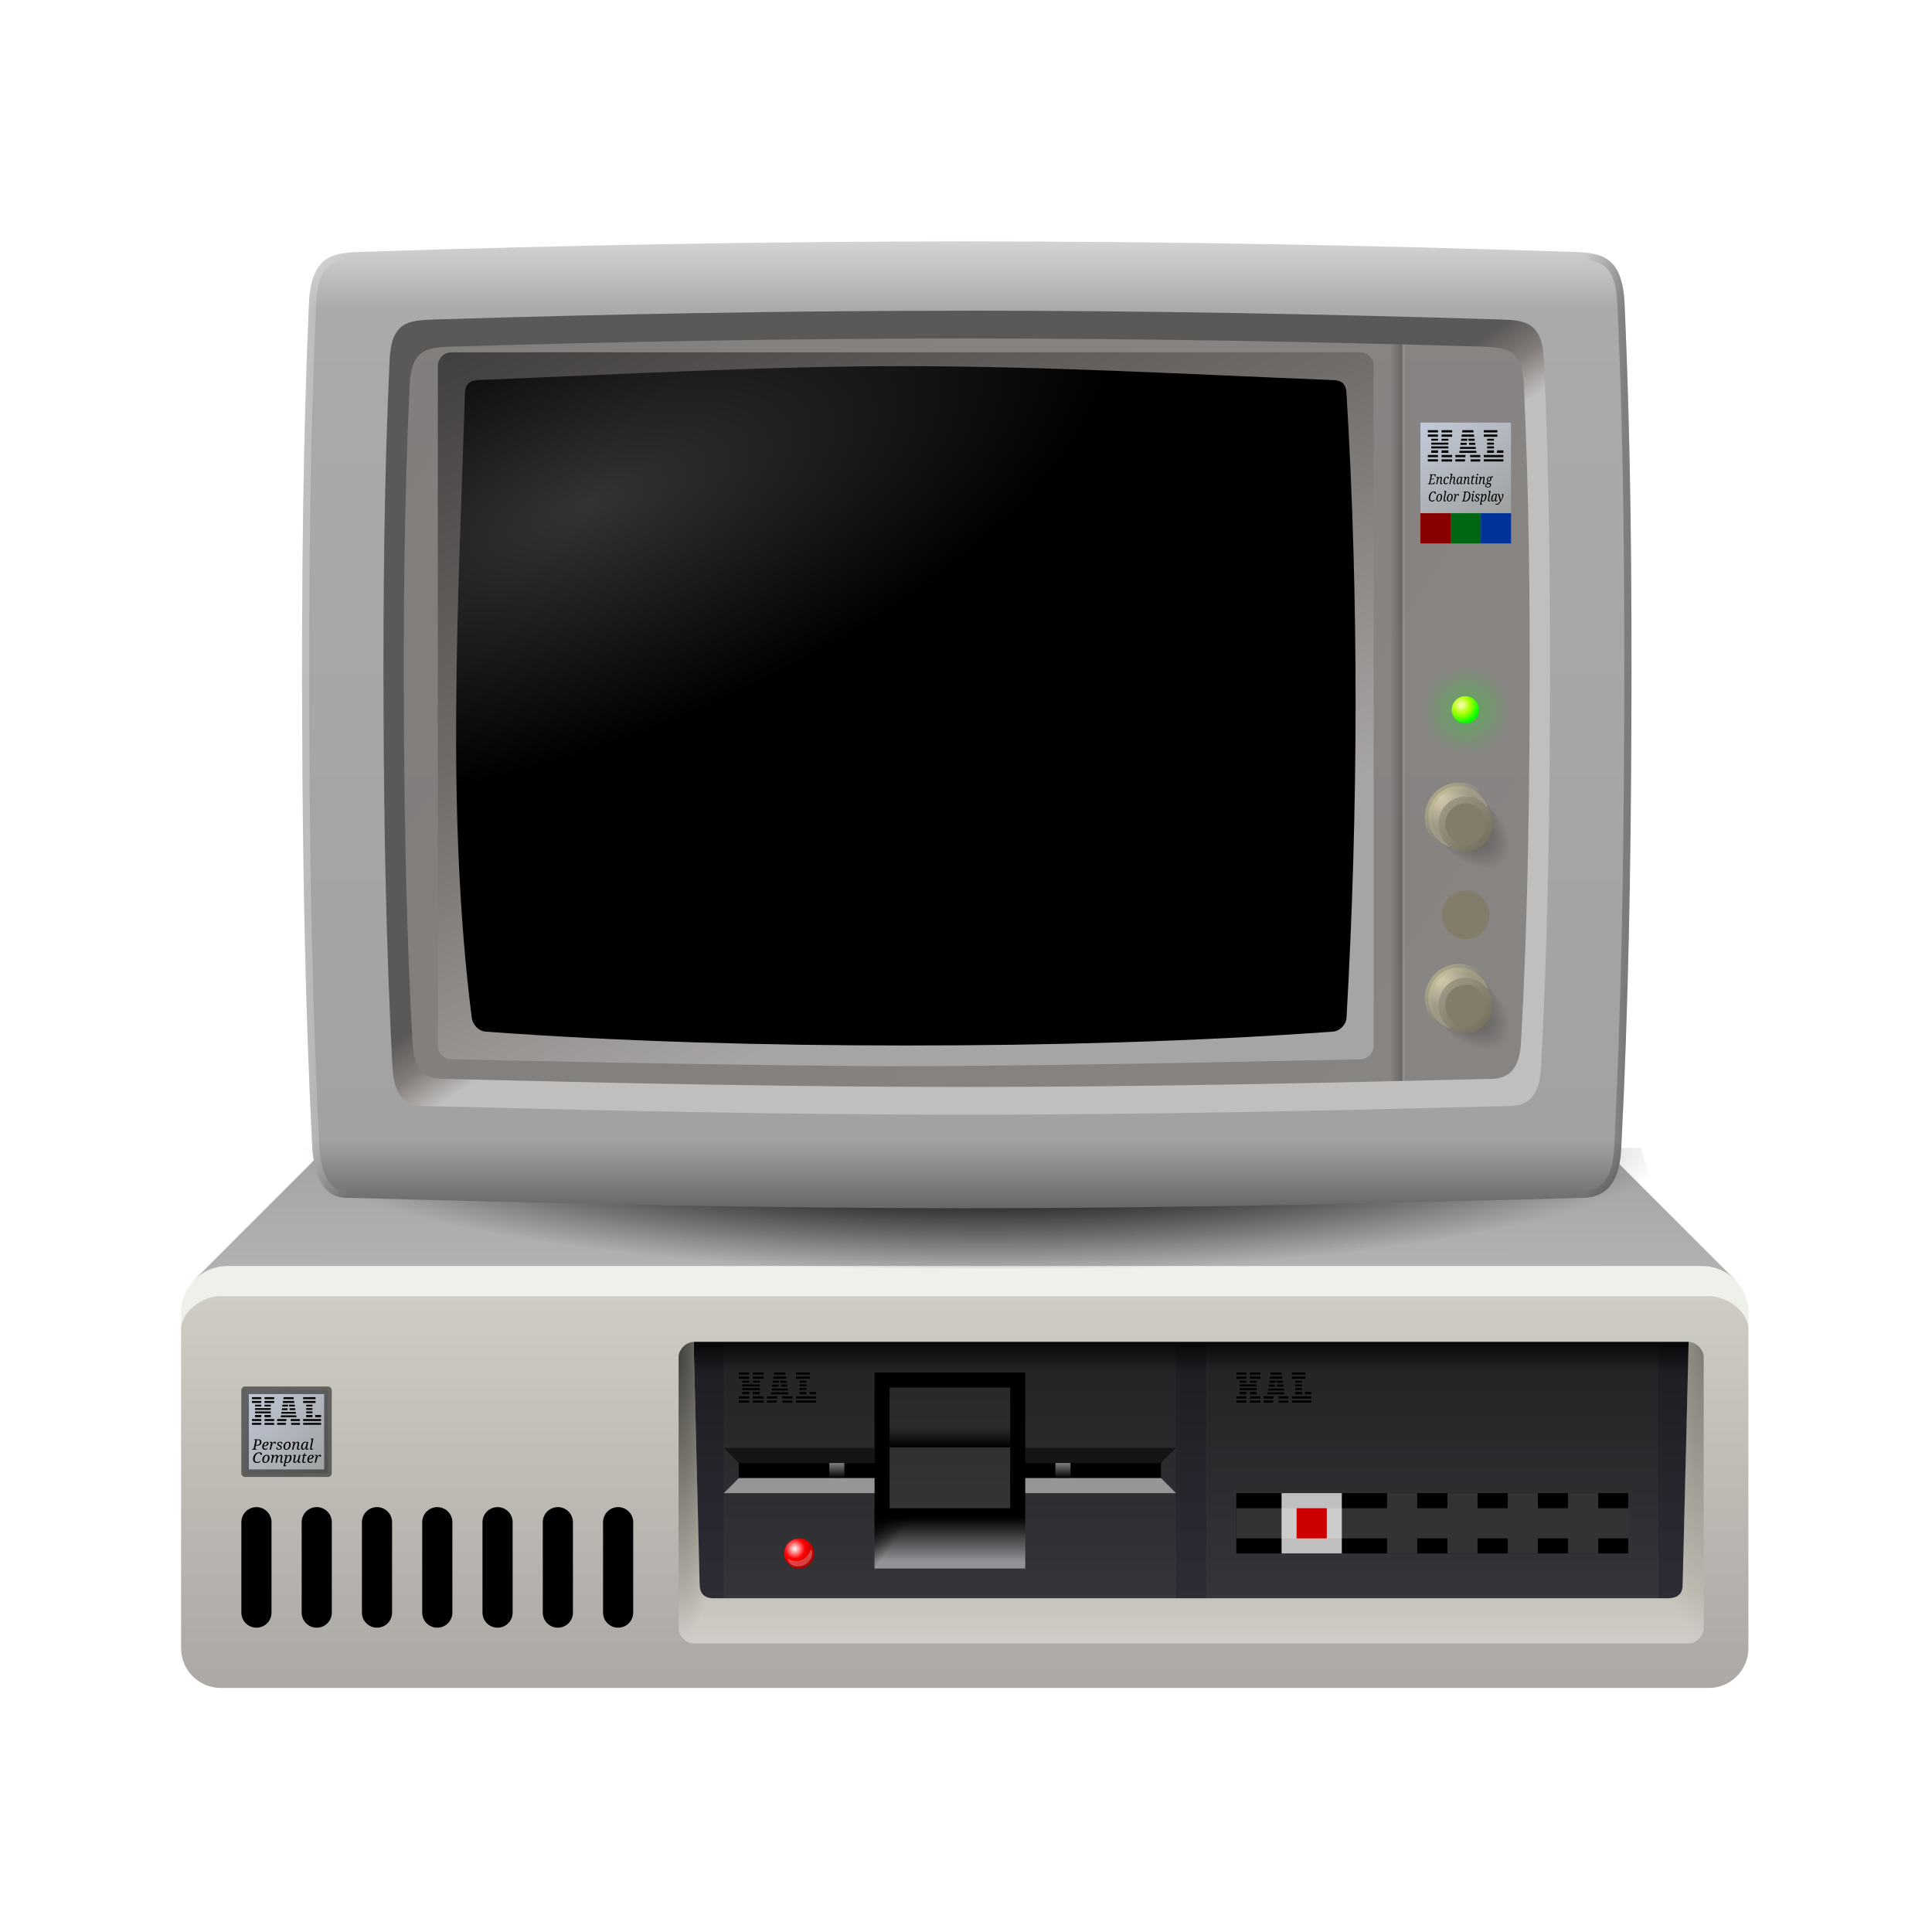 <?xml version="1.0" encoding="UTF-8" standalone="no"?>
<!-- Created with Inkscape (http://www.inkscape.org/) -->

<svg
   width="64"
   height="64"
   viewBox="0 0 16.933 16.933"
   version="1.1"
   id="svg1"
   xml:space="preserve"
   inkscape:version="1.3.2 (091e20ef0f, 2023-11-25, custom)"
   sodipodi:docname="pc-64.svg"
   inkscape:export-filename="pc-256.png"
   inkscape:export-xdpi="96"
   inkscape:export-ydpi="96"
   xmlns:inkscape="http://www.inkscape.org/namespaces/inkscape"
   xmlns:sodipodi="http://sodipodi.sourceforge.net/DTD/sodipodi-0.dtd"
   xmlns:xlink="http://www.w3.org/1999/xlink"
   xmlns="http://www.w3.org/2000/svg"
   xmlns:svg="http://www.w3.org/2000/svg"
   xmlns:rdf="http://www.w3.org/1999/02/22-rdf-syntax-ns#"
   xmlns:cc="http://creativecommons.org/ns#"><sodipodi:namedview
     id="namedview1"
     pagecolor="#505050"
     bordercolor="#eeeeee"
     borderopacity="1"
     inkscape:showpageshadow="0"
     inkscape:pageopacity="0"
     inkscape:pagecheckerboard="true"
     inkscape:deskcolor="#505050"
     inkscape:document-units="px"
     showguides="true"
     showgrid="true"
     inkscape:zoom="12.390625"
     inkscape:cx="31.959647"
     inkscape:cy="32"
     inkscape:window-width="1448"
     inkscape:window-height="988"
     inkscape:window-x="0"
     inkscape:window-y="0"
     inkscape:window-maximized="0"
     inkscape:current-layer="layer2"><sodipodi:guide
       position="1.587,15.346"
       orientation="-1,0"
       id="guide1"
       inkscape:locked="false"
       inkscape:label=""
       inkscape:color="rgb(87,227,137)" /><sodipodi:guide
       position="1.587,1.587"
       orientation="0,1"
       id="guide2"
       inkscape:locked="false"
       inkscape:label=""
       inkscape:color="rgb(87,227,137)" /><sodipodi:guide
       position="15.346,15.346"
       orientation="0,1"
       id="guide3"
       inkscape:locked="false"
       inkscape:label=""
       inkscape:color="rgb(87,227,137)" /><sodipodi:guide
       position="15.346,1.587"
       orientation="-1,0"
       id="guide4"
       inkscape:locked="false"
       inkscape:label=""
       inkscape:color="rgb(87,227,137)" /><inkscape:grid
       id="grid10"
       units="px"
       originx="0"
       originy="0"
       spacingx="0.132"
       spacingy="0.132"
       empcolor="#0099e5"
       empopacity="0.302"
       color="#0099e5"
       opacity="0.149"
       empspacing="2"
       dotted="false"
       gridanglex="30"
       gridanglez="30"
       visible="true" /></sodipodi:namedview><defs
     id="defs1"><linearGradient
       id="linearGradient67"
       inkscape:collect="always"><stop
         style="stop-color:#ffffff;stop-opacity:0.2;"
         offset="0"
         id="stop75" /><stop
         style="stop-color:#ffffff;stop-opacity:0;"
         offset="1"
         id="stop78" /></linearGradient><linearGradient
       id="linearGradient36"
       inkscape:collect="always"><stop
         style="stop-color:#74706d;stop-opacity:1;"
         offset="0"
         id="stop38" /><stop
         style="stop-color:#7e7a77;stop-opacity:1;"
         offset="1"
         id="stop42" /></linearGradient><linearGradient
       id="linearGradient31"
       inkscape:collect="always"><stop
         style="stop-color:#808080;stop-opacity:1;"
         offset="0"
         id="stop26" /><stop
         style="stop-color:#000000;stop-opacity:1;"
         offset="1"
         id="stop31" /></linearGradient><linearGradient
       id="linearGradient90"
       inkscape:collect="always"><stop
         style="stop-color:#000000;stop-opacity:1;"
         offset="0.249"
         id="stop90" /><stop
         style="stop-color:#000000;stop-opacity:0;"
         offset="1"
         id="stop91" /></linearGradient><linearGradient
       id="linearGradient80"
       inkscape:collect="always"><stop
         style="stop-color:#000000;stop-opacity:0.5;"
         offset="0"
         id="stop80" /><stop
         style="stop-color:#000000;stop-opacity:0;"
         offset="1"
         id="stop81" /></linearGradient><linearGradient
       id="linearGradient76"
       inkscape:collect="always"><stop
         style="stop-color:#bab28d;stop-opacity:1;"
         offset="0"
         id="stop76" /><stop
         style="stop-color:#b8b389;stop-opacity:0;"
         offset="0.498"
         id="stop77" /></linearGradient><linearGradient
       id="linearGradient73"
       inkscape:collect="always"><stop
         style="stop-color:#d6cbae;stop-opacity:1;"
         offset="0"
         id="stop73" /><stop
         style="stop-color:#9d9786;stop-opacity:1;"
         offset="1"
         id="stop74" /></linearGradient><linearGradient
       id="linearGradient71"
       inkscape:collect="always"><stop
         style="stop-color:#9d9786;stop-opacity:1;"
         offset="0"
         id="stop71" /><stop
         style="stop-color:#77705f;stop-opacity:1;"
         offset="1"
         id="stop72" /></linearGradient><linearGradient
       id="linearGradient66"
       inkscape:collect="always"><stop
         style="stop-color:#00ff00;stop-opacity:0.2;"
         offset="0.3"
         id="stop68" /><stop
         style="stop-color:#00ff00;stop-opacity:0;"
         offset="1"
         id="stop67" /></linearGradient><linearGradient
       id="linearGradient63"
       inkscape:collect="always"><stop
         style="stop-color:#ffffbb;stop-opacity:1;"
         offset="0"
         id="stop56" /><stop
         style="stop-color:#aaff00;stop-opacity:1;"
         offset="0.498"
         id="stop62" /><stop
         style="stop-color:#00ff00;stop-opacity:1;"
         offset="1"
         id="stop63" /></linearGradient><linearGradient
       id="linearGradient38"
       inkscape:collect="always"><stop
         style="stop-color:#696663;stop-opacity:0;"
         offset="0"
         id="stop41" /><stop
         style="stop-color:#696663;stop-opacity:1;"
         offset="0.75"
         id="stop40" /><stop
         style="stop-color:#ceccca;stop-opacity:0;"
         offset="1"
         id="stop39" /></linearGradient><linearGradient
       id="linearGradient37"
       inkscape:collect="always"><stop
         style="stop-color:#413f3f;stop-opacity:1;"
         offset="0"
         id="stop35" /><stop
         style="stop-color:#726c69;stop-opacity:1;"
         offset="0.5"
         id="stop36" /><stop
         style="stop-color:#a7a5a4;stop-opacity:1;"
         offset="1"
         id="stop37" /></linearGradient><linearGradient
       id="linearGradient14"
       inkscape:collect="always"><stop
         style="stop-color:#5b5958;stop-opacity:1;"
         offset="0"
         id="stop19" /><stop
         style="stop-color:#847e7b;stop-opacity:1;"
         offset="0.5"
         id="stop25" /><stop
         style="stop-color:#c0bfbe;stop-opacity:1;"
         offset="1"
         id="stop24" /></linearGradient><linearGradient
       id="linearGradient27"
       inkscape:collect="always"><stop
         style="stop-color:#ffffff;stop-opacity:0.25;"
         offset="0"
         id="stop27" /><stop
         style="stop-color:#ffffff;stop-opacity:0;"
         offset="0.03"
         id="stop29" /><stop
         style="stop-color:#000000;stop-opacity:0;"
         offset="0.97"
         id="stop30" /><stop
         style="stop-color:#000000;stop-opacity:0.25;"
         offset="1"
         id="stop28" /></linearGradient><linearGradient
       id="linearGradient20"
       inkscape:collect="always"><stop
         style="stop-color:#d5d2d4;stop-opacity:1;"
         offset="0"
         id="stop20" /><stop
         style="stop-color:#abaaab;stop-opacity:1;"
         offset="0.07"
         id="stop22" /><stop
         style="stop-color:#a2a2a2;stop-opacity:1;"
         offset="0.93"
         id="stop23" /><stop
         style="stop-color:#686868;stop-opacity:1;"
         offset="1"
         id="stop21" /></linearGradient><linearGradient
       id="linearGradient17"
       inkscape:collect="always"><stop
         style="stop-color:#000000;stop-opacity:0.75;"
         offset="0"
         id="stop17" /><stop
         style="stop-color:#000000;stop-opacity:0;"
         offset="1"
         id="stop18" /></linearGradient><linearGradient
       id="linearGradient59"
       inkscape:collect="always"><stop
         style="stop-color:#ffffff;stop-opacity:0.151;"
         offset="0"
         id="stop60" /><stop
         style="stop-color:#ffffff;stop-opacity:0.304;"
         offset="1"
         id="stop61" /></linearGradient><linearGradient
       id="linearGradient57"
       inkscape:collect="always"><stop
         style="stop-color:#ffffff;stop-opacity:1;"
         offset="0"
         id="stop57" /><stop
         style="stop-color:#ff0000;stop-opacity:1;"
         offset="0.498"
         id="stop59" /><stop
         style="stop-color:#aa0000;stop-opacity:1;"
         offset="1"
         id="stop58" /></linearGradient><linearGradient
       id="linearGradient53"
       inkscape:collect="always"><stop
         style="stop-color:#808080;stop-opacity:1;"
         offset="0"
         id="stop54" /><stop
         style="stop-color:#000000;stop-opacity:1;"
         offset="1"
         id="stop55" /></linearGradient><linearGradient
       id="linearGradient49"
       inkscape:collect="always"><stop
         style="stop-color:#292929;stop-opacity:1;"
         offset="0"
         id="stop49" /><stop
         style="stop-color:#2b2b2b;stop-opacity:1;"
         offset="0.4"
         id="stop52" /><stop
         style="stop-color:#000000;stop-opacity:1;"
         offset="0.6"
         id="stop51" /><stop
         style="stop-color:#303030;stop-opacity:1;"
         offset="0.6"
         id="stop53" /><stop
         style="stop-color:#333333;stop-opacity:1;"
         offset="1"
         id="stop50" /></linearGradient><linearGradient
       id="linearGradient47"
       inkscape:collect="always"><stop
         style="stop-color:#000000;stop-opacity:0.75;"
         offset="0"
         id="stop47" /><stop
         style="stop-color:#000000;stop-opacity:0;"
         offset="1"
         id="stop48" /></linearGradient><linearGradient
       id="linearGradient43"
       inkscape:collect="always"><stop
         style="stop-color:#000000;stop-opacity:1;"
         offset="0"
         id="stop43" /><stop
         style="stop-color:#000000;stop-opacity:1;"
         offset="0.75"
         id="stop45" /><stop
         style="stop-color:#929297;stop-opacity:1;"
         offset="1"
         id="stop44" /></linearGradient><linearGradient
       id="linearGradient32"
       inkscape:collect="always"><stop
         style="stop-color:#292929;stop-opacity:1;"
         offset="0"
         id="stop32" /><stop
         style="stop-color:#3d3d3d;stop-opacity:1;"
         offset="1"
         id="stop33" /></linearGradient><linearGradient
       id="linearGradient15"
       inkscape:collect="always"><stop
         style="stop-color:#000000;stop-opacity:0.33;"
         offset="0"
         id="stop15" /><stop
         style="stop-color:#000000;stop-opacity:0;"
         offset="1"
         id="stop16" /></linearGradient><linearGradient
       id="linearGradient13"
       inkscape:collect="always"><stop
         style="stop-color:#000000;stop-opacity:0.66;"
         offset="0"
         id="stop13" /><stop
         style="stop-color:#000000;stop-opacity:0;"
         offset="1"
         id="stop14" /></linearGradient><linearGradient
       id="linearGradient5"
       inkscape:collect="always"><stop
         style="stop-color:#1c1c21;stop-opacity:1;"
         offset="0"
         id="stop10" /><stop
         style="stop-color:#2f2e38;stop-opacity:1;"
         offset="1"
         id="stop11" /></linearGradient><linearGradient
       id="linearGradient3"
       inkscape:collect="always"><stop
         style="stop-color:#bbb7aa;stop-opacity:1;"
         offset="0"
         id="stop3" /><stop
         style="stop-color:#c6c2b9;stop-opacity:1;"
         offset="0.816"
         id="stop5" /><stop
         style="stop-color:#d0ccc8;stop-opacity:1;"
         offset="1"
         id="stop4" /></linearGradient><linearGradient
       id="linearGradient8"
       inkscape:collect="always"><stop
         style="stop-color:#c2cada;stop-opacity:1;"
         offset="0"
         id="stop8" /><stop
         style="stop-color:#9ea09f;stop-opacity:1;"
         offset="1"
         id="stop9" /></linearGradient><linearGradient
       id="linearGradient6"
       inkscape:collect="always"><stop
         style="stop-color:#9f9fa2;stop-opacity:1;"
         offset="0"
         id="stop6" /><stop
         style="stop-color:#b5b3b1;stop-opacity:1;"
         offset="1"
         id="stop7" /></linearGradient><linearGradient
       id="linearGradient1"
       inkscape:collect="always"><stop
         style="stop-color:#cfccc3;stop-opacity:1;"
         offset="0"
         id="stop1" /><stop
         style="stop-color:#aba8a5;stop-opacity:1;"
         offset="1"
         id="stop2" /></linearGradient><linearGradient
       inkscape:collect="always"
       xlink:href="#linearGradient1"
       id="linearGradient2"
       x1="2.646"
       y1="49.477"
       x2="2.646"
       y2="65.088"
       gradientUnits="userSpaceOnUse"
       gradientTransform="matrix(1,0,0,1,6.0811762e-5,0)" /><linearGradient
       inkscape:collect="always"
       xlink:href="#linearGradient6"
       id="linearGradient7"
       x1="3.187"
       y1="42.598"
       x2="3.175"
       y2="49.237"
       gradientUnits="userSpaceOnUse"
       gradientTransform="translate(-5.1096353e-7,-0.407)" /><linearGradient
       inkscape:collect="always"
       xlink:href="#linearGradient8"
       id="linearGradient9"
       x1="5.292"
       y1="53.005"
       x2="8.996"
       y2="56.709"
       gradientUnits="userSpaceOnUse"
       gradientTransform="matrix(0.935,0,0,0.935,0.729,3.737)" /><linearGradient
       inkscape:collect="always"
       xlink:href="#linearGradient3"
       id="linearGradient4"
       x1="23.019"
       y1="51.329"
       x2="23.019"
       y2="63.235"
       gradientUnits="userSpaceOnUse" /><linearGradient
       inkscape:collect="always"
       xlink:href="#linearGradient5"
       id="linearGradient11"
       x1="23.019"
       y1="51.329"
       x2="23.019"
       y2="61.383"
       gradientUnits="userSpaceOnUse"
       gradientTransform="matrix(0.997,0,0,1.066,0.119,-3.377)" /><radialGradient
       inkscape:collect="always"
       xlink:href="#linearGradient13"
       id="radialGradient14"
       cx="22.49"
       cy="56.621"
       fx="22.49"
       fy="56.621"
       r="0.661"
       gradientTransform="matrix(-3.2,-5.4991339e-5,3.1616901e-4,-18,94.438,1070.507)"
       gradientUnits="userSpaceOnUse" /><radialGradient
       inkscape:collect="always"
       xlink:href="#linearGradient15"
       id="radialGradient16"
       cx="62.177"
       cy="56.621"
       fx="62.177"
       fy="56.621"
       r="0.661"
       gradientTransform="matrix(-3.2,-2.0789518e-5,1.1729564e-4,-18,261.137,1070.505)"
       gradientUnits="userSpaceOnUse" /><linearGradient
       inkscape:collect="always"
       xlink:href="#linearGradient32"
       id="linearGradient33"
       x1="42.598"
       y1="51.329"
       x2="42.598"
       y2="61.383"
       gradientUnits="userSpaceOnUse"
       gradientTransform="matrix(0.947,0,0,0.984,2.56,0.81)" /><linearGradient
       inkscape:collect="always"
       xlink:href="#linearGradient32"
       id="linearGradient34"
       gradientUnits="userSpaceOnUse"
       x1="42.598"
       y1="51.329"
       x2="42.598"
       y2="61.383"
       gradientTransform="matrix(0.947,0,0,0.984,1.907,0.81)" /><linearGradient
       inkscape:collect="always"
       xlink:href="#linearGradient43"
       id="linearGradient44"
       x1="24.077"
       y1="51.858"
       x2="24.077"
       y2="59.002"
       gradientUnits="userSpaceOnUse"
       gradientTransform="matrix(0.965,0,0,0.963,1.401,2.979)" /><linearGradient
       inkscape:collect="always"
       xlink:href="#linearGradient47"
       id="linearGradient48"
       x1="30.162"
       y1="57.679"
       x2="30.692"
       y2="57.944"
       gradientUnits="userSpaceOnUse"
       gradientTransform="matrix(1.658,0,0,1.1,-19.938,-4.842)" /><linearGradient
       inkscape:collect="always"
       xlink:href="#linearGradient49"
       id="linearGradient50"
       x1="30.559"
       y1="52.52"
       x2="30.559"
       y2="56.621"
       gradientUnits="userSpaceOnUse"
       gradientTransform="matrix(0.848,0,0,0.903,4.7,5.744)" /><linearGradient
       inkscape:collect="always"
       xlink:href="#linearGradient31"
       id="linearGradient55"
       x1="29.104"
       y1="55.695"
       x2="29.104"
       y2="56.224"
       gradientUnits="userSpaceOnUse"
       gradientTransform="matrix(1.105,0,0,1.1,-3.857,-5.279)" /><linearGradient
       inkscape:collect="always"
       xlink:href="#linearGradient53"
       id="linearGradient56"
       gradientUnits="userSpaceOnUse"
       x1="29.104"
       y1="55.695"
       x2="29.104"
       y2="56.224"
       gradientTransform="matrix(1.105,0,0,1.1,4.915,-5.279)" /><radialGradient
       inkscape:collect="always"
       xlink:href="#linearGradient57"
       id="radialGradient58"
       cx="27.208"
       cy="57.856"
       fx="27.208"
       fy="57.856"
       r="0.529"
       gradientUnits="userSpaceOnUse"
       gradientTransform="matrix(-7.0995721e-6,1.467,-1.473,-7.27312e-6,112.19,19.38)" /><radialGradient
       inkscape:collect="always"
       xlink:href="#linearGradient59"
       id="radialGradient61"
       cx="27.519"
       cy="58.156"
       fx="27.519"
       fy="58.156"
       r="0.324"
       gradientTransform="matrix(-1.806,-0.013,0.013,-1.823,76.068,165.882)"
       gradientUnits="userSpaceOnUse" /><linearGradient
       inkscape:collect="always"
       xlink:href="#linearGradient17"
       id="linearGradient18"
       x1="23.019"
       y1="51.329"
       x2="23.019"
       y2="52.123"
       gradientUnits="userSpaceOnUse"
       gradientTransform="matrix(0.997,0,0,1.5,0.119,-25.665)" /><linearGradient
       inkscape:collect="always"
       xlink:href="#linearGradient20"
       id="linearGradient21"
       x1="7.938"
       y1="2.646"
       x2="7.933"
       y2="39.555"
       gradientUnits="userSpaceOnUse"
       gradientTransform="matrix(0.473,0,0,0.483,0.009,-2.924)" /><linearGradient
       inkscape:collect="always"
       xlink:href="#linearGradient27"
       id="linearGradient28"
       x1="7.933"
       y1="21.101"
       x2="59.801"
       y2="21.101"
       gradientUnits="userSpaceOnUse"
       gradientTransform="matrix(0.468,0,0,0.485,0.174,-2.739)" /><linearGradient
       inkscape:collect="always"
       xlink:href="#linearGradient14"
       id="linearGradient24"
       x1="11.159"
       y1="33.478"
       x2="12.747"
       y2="35.983"
       gradientUnits="userSpaceOnUse"
       gradientTransform="matrix(0.473,0,0,0.483,0.009,-2.924)" /><linearGradient
       inkscape:collect="always"
       xlink:href="#linearGradient37"
       id="linearGradient35"
       x1="13.229"
       y1="6.879"
       x2="25.4"
       y2="33.867"
       gradientUnits="userSpaceOnUse"
       gradientTransform="matrix(0.473,0,0,0.483,0.009,-2.924)" /><linearGradient
       inkscape:collect="always"
       xlink:href="#linearGradient38"
       id="linearGradient39"
       x1="50.535"
       y1="20.307"
       x2="51.065"
       y2="20.307"
       gradientUnits="userSpaceOnUse"
       gradientTransform="matrix(0.527,0,0,0.488,-2.79,-3.069)" /><linearGradient
       inkscape:collect="always"
       xlink:href="#linearGradient8"
       id="linearGradient9-9"
       x1="51.656"
       y1="9.754"
       x2="54.968"
       y2="13.668"
       gradientUnits="userSpaceOnUse"
       gradientTransform="matrix(1.2,0,0,0.993,-7.354,-0.807)" /><radialGradient
       inkscape:collect="always"
       xlink:href="#linearGradient63"
       id="radialGradient56"
       gradientUnits="userSpaceOnUse"
       gradientTransform="matrix(-3.0458294e-6,0.632,-0.632,-3.134762e-6,61.714,-10.286)"
       cx="27.208"
       cy="57.856"
       fx="27.208"
       fy="57.856"
       r="0.529" /><radialGradient
       inkscape:collect="always"
       xlink:href="#linearGradient66"
       id="radialGradient67"
       cx="53.975"
       cy="20.637"
       fx="53.975"
       fy="20.637"
       r="0.794"
       gradientUnits="userSpaceOnUse"
       gradientTransform="matrix(1.054,3.701377e-6,-1.8253226e-6,1.054,-31.641,-14.747)" /><radialGradient
       inkscape:collect="always"
       xlink:href="#linearGradient80"
       id="radialGradient86"
       gradientUnits="userSpaceOnUse"
       gradientTransform="matrix(1.071,1.071,-0.576,0.576,9.65,-47.953)"
       cx="53.975"
       cy="23.343"
       fx="53.975"
       fy="23.343"
       r="1.607" /><radialGradient
       inkscape:collect="always"
       xlink:href="#linearGradient73"
       id="radialGradient87"
       gradientUnits="userSpaceOnUse"
       gradientTransform="matrix(-0.5,0.6,-0.984,-0.82,103.145,8.669)"
       cx="54.548"
       cy="23.063"
       fx="54.548"
       fy="23.063"
       r="1.323" /><linearGradient
       inkscape:collect="always"
       xlink:href="#linearGradient76"
       id="linearGradient87"
       gradientUnits="userSpaceOnUse"
       x1="52.652"
       y1="21.96"
       x2="55.298"
       y2="24.606" /><linearGradient
       inkscape:collect="always"
       xlink:href="#linearGradient71"
       id="linearGradient88"
       gradientUnits="userSpaceOnUse"
       x1="53.446"
       y1="22.754"
       x2="55.033"
       y2="24.342" /><radialGradient
       inkscape:collect="always"
       xlink:href="#linearGradient90"
       id="radialGradient91"
       cx="33.351"
       cy="13.565"
       fx="33.351"
       fy="13.565"
       r="25.792"
       gradientTransform="matrix(-0.489,0,1.8947913e-5,-0.089,32.679,16.287)"
       gradientUnits="userSpaceOnUse" /><linearGradient
       inkscape:collect="always"
       xlink:href="#linearGradient36"
       id="linearGradient40"
       x1="11.774"
       y1="6.218"
       x2="55.959"
       y2="35.057"
       gradientUnits="userSpaceOnUse"
       gradientTransform="matrix(0.473,0,0,0.483,0.009,-2.924)" /><radialGradient
       inkscape:collect="always"
       xlink:href="#linearGradient67"
       id="radialGradient82"
       cx="19.05"
       cy="10.065"
       fx="19.05"
       fy="10.065"
       r="17.595"
       gradientTransform="matrix(0.555,-0.218,0.087,0.232,-2.427,5.035)"
       gradientUnits="userSpaceOnUse" /></defs><g
     inkscape:label="HAL Personal Computer"
     inkscape:groupmode="layer"
     id="layer1"
     style="display:inline;opacity:1;mix-blend-mode:normal"
     transform="matrix(0.22,0,0,0.22,1.005,0.475)"><path
       style="display:inline;opacity:1;mix-blend-mode:normal;fill:url(#linearGradient7);stroke:none;stroke-width:0.265;stroke-linecap:round;stroke-linejoin:round"
       d="M 3.187,48.818 9.202,42.803 C 9.731,42.274 9.972,42.273 10.765,42.273 l 46.202,-7.06e-4 c 0.794,0 1.034,0.001 1.563,0.531 l 6.015,6.015 z"
       id="path6"
       inkscape:label="Top Cover"
       sodipodi:nodetypes="ccccccc" /><path
       id="rect2"
       style="display:inline;opacity:1;mix-blend-mode:normal;fill:#edf1ea;fill-opacity:1;stroke-width:0.265;stroke-linecap:round;stroke-linejoin:round"
       inkscape:label="Front Panel Top Bevel"
       d="M 4.498,48.277 H 63.235 c 1.026,0 1.852,0.826 1.852,1.852 v 0.742 H 2.646 l 2e-7,-0.742 c 3e-7,-1.026 0.826,-1.852 1.852,-1.852 z"
       sodipodi:nodetypes="sssccss" /><path
       id="rect1"
       style="opacity:1;fill:url(#linearGradient2);stroke:none;stroke-width:0.265;stroke-linecap:round;stroke-linejoin:round"
       d="M 4.233,49.477 H 63.499 c 0.794,0 1.587,0.661 1.587,1.323 v 12.7 c 0,0.879 -0.708,1.587 -1.587,1.587 H 4.233 c -0.879,0 -1.587,-0.708 -1.587,-1.587 V 50.8 c 0,-0.661 0.794,-1.323 1.587,-1.323 z"
       sodipodi:nodetypes="sssssssss"
       inkscape:label="Front Panel" /><g
       inkscape:groupmode="layer"
       id="layer5"
       inkscape:label="Badge"
       style="display:inline;opacity:1;mix-blend-mode:normal;stroke-width:0.935"
       transform="matrix(1.04,0,0,1.04,-0.858,-2.356)"><rect
         style="display:inline;opacity:1;mix-blend-mode:normal;fill:url(#linearGradient9);fill-opacity:1;stroke:#000000;stroke-width:0.289;stroke-linecap:round;stroke-linejoin:round;stroke-dasharray:none;stroke-opacity:0.5;paint-order:markers stroke fill"
         id="rect7"
         width="3.174"
         height="3.175"
         x="5.821"
         y="53.446"
         rx="6.8656557e-18"
         inkscape:label="Panel"
         ry="6.8669577e-18" /><path
         d="M 6.936,53.785 H 6.565 v -0.075 H 6.936 Z m 0,0.145 H 6.565 v -0.075 H 6.936 Z M 6.805,54.064 H 6.565 v -0.064 H 6.805 Z M 6.441,53.785 H 6.085 v -0.075 h 0.356 z m 0.363,0.412 H 6.204 v -0.066 H 6.805 Z M 6.441,53.931 H 6.085 v -0.075 H 6.441 Z M 6.805,54.476 H 6.565 V 54.392 H 6.805 Z M 6.441,54.064 H 6.204 v -0.064 H 6.441 Z M 6.936,54.623 H 6.565 V 54.548 H 6.936 Z M 6.805,54.327 H 6.204 v -0.069 H 6.805 Z M 6.936,54.769 H 6.565 v -0.073 H 6.936 Z M 6.441,54.476 H 6.204 v -0.084 h 0.237 z m 0,0.147 H 6.085 v -0.075 h 0.356 z m 0,0.145 H 6.085 v -0.073 H 6.441 Z M 7.688,53.785 H 7.286 l 0.01,-0.075 h 0.381 z m 0.042,0.283 H 7.512 l -0.01,-0.069 h 0.217 z m -0.021,-0.138 H 7.492 l -0.006,-0.046 -0.006,0.046 H 7.265 l 0.01,-0.075 h 0.423 z m 0.041,0.274 H 7.532 l -0.01,-0.069 h 0.217 z m -0.28,-0.205 -0.011,0.069 h -0.213 l 0.01,-0.069 z m 0.451,0.624 h -0.348 l -0.009,-0.075 H 7.921 Z M 7.77,54.342 H 7.206 l 0.01,-0.067 h 0.544 z m -0.32,-0.205 -0.011,0.069 h -0.213 l 0.01,-0.069 z m 0.471,0.633 H 7.59 l -0.009,-0.073 H 7.921 Z M 7.79,54.476 H 7.187 l 0.01,-0.069 h 0.583 z m -0.382,0.072 -0.009,0.075 H 7.049 v -0.075 z m -0.017,0.147 -0.009,0.073 H 7.049 v -0.073 z m 1.129,-0.91 H 8.046 v -0.075 h 0.474 z m 0,0.145 H 8.046 v -0.075 H 8.519 Z M 8.731,54.476 H 8.508 V 54.392 H 8.731 Z M 8.401,54.064 H 8.163 v -0.064 H 8.401 Z m 0,0.133 H 8.163 v -0.066 H 8.401 Z m 0,0.129 H 8.163 v -0.069 H 8.401 Z m 0,0.15 H 8.163 V 54.392 H 8.401 Z m 0.33,0.147 H 8.046 v -0.075 h 0.686 z m 0,0.145 H 8.046 v -0.073 h 0.686 z"
         id="text1"
         style="font-size:1.427px;line-height:0;font-family:MeninBlue;-inkscape-font-specification:MeninBlue;letter-spacing:0.135px;word-spacing:0px;display:inline;opacity:1;mix-blend-mode:normal;fill:#000000;fill-opacity:1;stroke-width:0.247;stroke-linecap:round;stroke-linejoin:round;stroke-opacity:0.5;paint-order:markers stroke fill"
         aria-label="HAL"
         inkscape:label="HAL" /><path
         id="path5"
         style="font-style:italic;font-size:0.427px;line-height:0.9;font-family:'Droid Serif';-inkscape-font-specification:'Droid Serif Italic';letter-spacing:0px;word-spacing:0px;display:inline;opacity:1;mix-blend-mode:normal;fill:#000000;fill-opacity:1;stroke-width:0.247;stroke-linecap:round;stroke-linejoin:round;stroke-opacity:0.5;paint-order:markers stroke fill"
         d="m 6.396,56.141 q 0.008,0.005 0.008,0.019 0,0.027 -0.032,0.048 -0.032,0.021 -0.088,0.021 -0.075,0 -0.116,-0.039 -0.042,-0.039 -0.042,-0.11 0,-0.106 0.068,-0.182 0.068,-0.077 0.168,-0.077 0.05,0 0.078,0.017 0.028,0.017 0.028,0.045 0,0.02 -0.015,0.032 -0.015,0.012 -0.041,0.012 0,-0.076 -0.057,-0.076 -0.071,0 -0.118,0.075 -0.047,0.075 -0.047,0.164 0,0.104 0.102,0.104 0.066,0 0.106,-0.051 z m 0.254,-0.223 q 0.051,0 0.08,0.03 0.029,0.03 0.029,0.086 0,0.074 -0.047,0.134 -0.047,0.06 -0.123,0.06 -0.052,0 -0.081,-0.03 -0.029,-0.03 -0.029,-0.085 0,-0.075 0.047,-0.135 0.047,-0.06 0.123,-0.06 z m -0.054,0.282 q 0.047,0 0.075,-0.054 0.028,-0.055 0.028,-0.121 0,-0.077 -0.056,-0.077 -0.047,0 -0.075,0.055 -0.029,0.055 -0.029,0.122 0,0.077 0.057,0.077 z m 0.444,0.022 h -0.054 q 0,-0.013 0.007,-0.058 0.007,-0.045 0.012,-0.068 l 0.013,-0.058 q 0.008,-0.034 0.008,-0.052 0,-0.033 -0.026,-0.033 -0.032,0 -0.066,0.042 -0.033,0.042 -0.042,0.083 l -0.031,0.143 h -0.053 l 0.048,-0.224 q 0.003,-0.015 0.003,-0.025 0,-0.026 -0.04,-0.026 h -0.004 l 0.005,-0.023 h 0.106 l -0.015,0.07 h 0.006 q 0.046,-0.075 0.104,-0.075 0.061,0 0.061,0.062 0,0.007 -0.001,0.013 h 0.006 q 0.047,-0.075 0.104,-0.075 0.061,0 0.061,0.062 0,0.018 -0.01,0.061 l -0.015,0.066 q -0.007,0.032 -0.007,0.058 0,0.027 0.02,0.027 0.016,0 0.037,-0.013 l 0.01,0.016 q -0.036,0.032 -0.07,0.032 -0.023,0 -0.038,-0.015 -0.014,-0.015 -0.014,-0.041 0,-0.026 0.011,-0.075 l 0.01,-0.044 q 0.012,-0.054 0.012,-0.066 0,-0.033 -0.027,-0.033 -0.029,0 -0.061,0.037 -0.031,0.036 -0.044,0.076 l -0.009,0.04 q -0.004,0.015 -0.01,0.06 -0.006,0.044 -0.006,0.055 z m 0.364,0.11 -0.005,0.023 H 7.292 l 0.076,-0.353 q 0.005,-0.023 0.005,-0.029 0,-0.026 -0.04,-0.026 h -0.004 l 0.005,-0.023 h 0.101 l -0.014,0.074 h 0.003 q 0.041,-0.08 0.105,-0.08 0.035,0 0.054,0.026 0.019,0.026 0.019,0.075 0,0.075 -0.048,0.142 -0.048,0.067 -0.123,0.067 -0.033,0 -0.056,-0.013 -0.003,0.018 -0.005,0.027 l -0.008,0.034 q -0.005,0.023 -0.005,0.031 0,0.026 0.04,0.026 z m -0.021,-0.15 q 0.018,0.02 0.045,0.02 0.048,0 0.081,-0.061 0.033,-0.061 0.033,-0.124 0,-0.065 -0.036,-0.065 -0.03,0 -0.06,0.04 -0.03,0.04 -0.04,0.083 z m 0.28,-0.259 h 0.106 l -0.038,0.167 q -0.011,0.051 -0.011,0.067 0,0.034 0.028,0.034 0.029,0 0.063,-0.041 0.034,-0.041 0.044,-0.088 l 0.03,-0.139 h 0.055 l -0.039,0.179 q -0.009,0.039 -0.009,0.062 0,0.028 0.019,0.028 0.016,0 0.037,-0.012 l 0.01,0.016 q -0.036,0.031 -0.073,0.031 -0.021,0 -0.035,-0.015 -0.013,-0.015 -0.013,-0.038 0,-0.014 0.003,-0.033 h -0.004 q -0.031,0.05 -0.056,0.067 -0.024,0.018 -0.055,0.018 -0.061,0 -0.061,-0.062 0,-0.018 0.01,-0.061 l 0.022,-0.098 q 0.005,-0.022 0.005,-0.033 0,-0.026 -0.04,-0.026 h -0.004 z m 0.477,0.257 0.01,0.021 q -0.039,0.027 -0.077,0.027 -0.062,0 -0.062,-0.065 0,-0.021 0.006,-0.047 l 0.035,-0.16 h -0.044 l 0.005,-0.022 q 0.056,0 0.087,-0.078 h 0.026 l -0.015,0.069 h 0.069 l -0.007,0.032 h -0.069 l -0.035,0.159 q -0.007,0.032 -0.007,0.048 0,0.03 0.03,0.03 0.023,0 0.047,-0.012 z m 0.268,-0.028 q 0.006,0.004 0.006,0.014 0,0.022 -0.027,0.042 -0.027,0.019 -0.072,0.019 -0.05,0 -0.081,-0.031 -0.031,-0.031 -0.031,-0.084 0,-0.073 0.048,-0.134 0.048,-0.061 0.122,-0.061 0.036,0 0.056,0.017 0.02,0.017 0.02,0.047 0,0.045 -0.048,0.079 -0.048,0.033 -0.118,0.033 h -0.01 q -0.005,0 -0.01,-5.43e-4 -0.001,0.008 -0.001,0.023 0,0.076 0.063,0.076 0.049,0 0.082,-0.04 z m -0.139,-0.085 h 0.006 q 0.051,0 0.083,-0.024 0.033,-0.024 0.033,-0.062 0,-0.037 -0.033,-0.037 -0.028,0 -0.052,0.034 -0.024,0.034 -0.037,0.089 z m 0.415,-0.069 q 0,-0.044 -0.023,-0.044 -0.027,0 -0.056,0.051 -0.03,0.051 -0.044,0.115 l -0.021,0.101 h -0.053 l 0.048,-0.224 q 0.003,-0.015 0.003,-0.025 0,-0.026 -0.046,-0.026 h -0.005 l 0.005,-0.023 h 0.101 l -0.012,0.08 h 0.006 q 0.023,-0.05 0.045,-0.068 0.022,-0.018 0.052,-0.018 0.047,0 0.047,0.038 0,0.042 -0.047,0.042 z m -2.598,-0.278 0.005,-0.023 h 0.008 q 0.027,0 0.039,-0.01 0.012,-0.01 0.016,-0.03 l 0.059,-0.273 q 0.002,-0.01 0.002,-0.015 0,-0.022 -0.041,-0.022 h -0.007 l 0.005,-0.023 h 0.147 q 0.062,0 0.096,0.028 0.034,0.028 0.034,0.079 0,0.063 -0.044,0.1 -0.044,0.036 -0.131,0.036 h -0.042 l -0.02,0.094 q -0.003,0.011 -0.003,0.015 0,0.022 0.041,0.022 h 0.019 l -0.005,0.023 z m 0.151,-0.181 h 0.03 q 0.121,0 0.121,-0.109 0,-0.081 -0.083,-0.081 h -0.026 z m 0.444,0.112 q 0.006,0.004 0.006,0.014 0,0.022 -0.027,0.042 -0.027,0.019 -0.072,0.019 -0.05,0 -0.081,-0.031 -0.031,-0.031 -0.031,-0.084 0,-0.073 0.048,-0.134 0.048,-0.061 0.122,-0.061 0.036,0 0.056,0.017 0.02,0.017 0.02,0.047 0,0.045 -0.048,0.079 -0.048,0.033 -0.118,0.033 h -0.01 q -0.005,0 -0.01,-5.44e-4 -0.001,0.008 -0.001,0.023 0,0.076 0.063,0.076 0.049,0 0.082,-0.04 z m -0.139,-0.085 h 0.006 q 0.051,0 0.083,-0.024 0.033,-0.024 0.033,-0.062 0,-0.037 -0.033,-0.037 -0.028,0 -0.052,0.034 -0.024,0.034 -0.037,0.089 z m 0.415,-0.069 q 0,-0.044 -0.023,-0.044 -0.027,0 -0.056,0.051 -0.03,0.051 -0.044,0.115 l -0.021,0.101 h -0.053 l 0.048,-0.224 q 0.003,-0.015 0.003,-0.025 0,-0.026 -0.046,-0.026 h -0.005 l 0.005,-0.023 h 0.101 l -0.012,0.08 h 0.006 q 0.023,-0.05 0.045,-0.068 0.022,-0.018 0.052,-0.018 0.047,0 0.047,0.038 0,0.042 -0.047,0.042 z m 0.251,0.007 q 0,-0.028 -0.014,-0.045 -0.013,-0.017 -0.038,-0.017 -0.026,0 -0.041,0.014 -0.015,0.013 -0.015,0.034 0,0.019 0.014,0.032 0.014,0.013 0.044,0.026 0.069,0.03 0.069,0.086 0,0.041 -0.032,0.066 -0.032,0.025 -0.086,0.025 -0.043,0 -0.069,-0.017 -0.025,-0.017 -0.025,-0.046 0,-0.018 0.01,-0.027 0.01,-0.009 0.026,-0.009 0,0.035 0.017,0.054 0.017,0.019 0.048,0.019 0.062,0 0.062,-0.052 0,-0.02 -0.013,-0.033 -0.013,-0.014 -0.045,-0.028 -0.041,-0.019 -0.055,-0.039 -0.014,-0.02 -0.014,-0.047 0,-0.036 0.03,-0.06 0.031,-0.023 0.08,-0.023 0.042,0 0.066,0.015 0.024,0.015 0.024,0.038 0,0.035 -0.043,0.035 z m 0.253,-0.088 q 0.051,0 0.08,0.03 0.029,0.03 0.029,0.086 0,0.074 -0.047,0.134 -0.047,0.06 -0.123,0.06 -0.052,0 -0.081,-0.03 -0.029,-0.03 -0.029,-0.085 0,-0.075 0.047,-0.135 0.047,-0.06 0.123,-0.06 z m -0.054,0.282 q 0.047,0 0.075,-0.054 0.028,-0.055 0.028,-0.121 0,-0.077 -0.056,-0.077 -0.047,0 -0.075,0.055 -0.029,0.055 -0.029,0.122 0,0.077 0.057,0.077 z m 0.266,0.022 h -0.053 l 0.048,-0.224 q 0.003,-0.015 0.003,-0.025 0,-0.026 -0.04,-0.026 h -0.004 l 0.005,-0.023 h 0.106 l -0.015,0.07 h 0.006 q 0.046,-0.075 0.104,-0.075 0.061,0 0.061,0.062 0,0.018 -0.01,0.061 l -0.015,0.066 q -0.008,0.033 -0.008,0.058 0,0.027 0.02,0.027 0.016,0 0.037,-0.013 l 0.01,0.016 q -0.037,0.032 -0.07,0.032 -0.024,0 -0.038,-0.015 -0.014,-0.015 -0.014,-0.041 0,-0.026 0.011,-0.075 l 0.013,-0.058 q 0.008,-0.034 0.008,-0.052 0,-0.033 -0.026,-0.033 -0.032,0 -0.065,0.042 -0.033,0.042 -0.043,0.084 z m 0.473,-0.084 h -0.004 q -0.041,0.089 -0.107,0.089 -0.035,0 -0.054,-0.027 -0.019,-0.027 -0.019,-0.075 0,-0.077 0.049,-0.142 0.049,-0.066 0.121,-0.066 0.039,0 0.067,0.02 l 0.025,-0.014 h 0.018 l -0.039,0.178 q -0.008,0.038 -0.008,0.062 0,0.028 0.019,0.028 0.016,0 0.041,-0.014 l 0.01,0.016 q -0.041,0.033 -0.081,0.033 -0.045,0 -0.045,-0.046 0,-0.018 0.006,-0.043 z m 0.032,-0.175 q -0.013,-0.02 -0.043,-0.02 -0.049,0 -0.082,0.061 -0.033,0.06 -0.033,0.124 0,0.064 0.036,0.064 0.028,0 0.06,-0.041 0.031,-0.041 0.041,-0.09 z m 0.148,-0.141 0.005,-0.023 h 0.108 l -0.066,0.304 q -0.009,0.04 -0.009,0.062 0,0.028 0.019,0.028 0.016,0 0.041,-0.014 l 0.01,0.016 q -0.04,0.033 -0.077,0.033 -0.021,0 -0.034,-0.015 -0.013,-0.015 -0.013,-0.038 0,-0.026 0.013,-0.088 l 0.047,-0.214 q 0.004,-0.017 0.004,-0.025 0,-0.026 -0.04,-0.026 z"
         inkscape:label="PC" /></g><g
       inkscape:groupmode="layer"
       id="layer6"
       inkscape:label="Ventilation Holes"
       style="display:inline;opacity:1;mix-blend-mode:normal"><path
         style="display:inline;fill:none;fill-opacity:1;stroke:#000000;stroke-width:1.201;stroke-linecap:round;stroke-linejoin:round;stroke-dasharray:none;stroke-opacity:1;paint-order:markers stroke fill"
         d="m 5.648,58.483 v 3.602"
         id="path16"
         sodipodi:nodetypes="cc"
         inkscape:label="Hole" /><use
         x="0"
         y="0"
         xlink:href="#path16"
         id="use17"
         transform="translate(2.402)"
         style="display:inline" /><use
         x="0"
         y="0"
         xlink:href="#path16"
         id="use19"
         transform="translate(4.803)"
         style="display:inline" /><use
         x="0"
         y="0"
         xlink:href="#path16"
         id="use22"
         transform="translate(7.205)"
         style="display:inline" /><use
         x="0"
         y="0"
         xlink:href="#path16"
         id="use24"
         transform="translate(9.606)"
         style="display:inline" /><use
         x="0"
         y="0"
         xlink:href="#path16"
         id="use27"
         transform="translate(12.008)"
         style="display:inline" /><use
         x="0"
         y="0"
         xlink:href="#path16"
         id="use29"
         transform="translate(14.409)"
         style="display:inline" /></g><g
       inkscape:groupmode="layer"
       id="layer4"
       inkscape:label="Drive Bay"
       transform="matrix(1.029,0,0,1.009,-0.676,-0.488)"
       style="display:inline"><rect
         style="display:inline;opacity:1;mix-blend-mode:normal;fill:url(#linearGradient11);stroke-width:0.273;stroke-linecap:round;stroke-linejoin:round;stroke-opacity:0.5;paint-order:markers stroke fill"
         id="rect5"
         width="38.52"
         height="10.716"
         x="23.073"
         y="51.329"
         inkscape:label="Panel" /><g
         inkscape:groupmode="layer"
         id="layer7"
         inkscape:label="Floppy Drive"
         style="display:inline;opacity:1;mix-blend-mode:normal"
         transform="matrix(0.998,0,0,1.023,0.075,-1.167)"><rect
           style="display:inline;opacity:1;mix-blend-mode:normal;fill:url(#linearGradient34);fill-opacity:0.502;stroke:none;stroke-width:0.383;stroke-linecap:round;stroke-linejoin:round;stroke-dasharray:none;stroke-opacity:1;paint-order:markers stroke fill"
           id="rect31-5"
           width="17.544"
           height="9.895"
           x="24.213"
           y="51.329"
           inkscape:label="Panel" /><path
           id="rect42"
           style="display:inline;opacity:1;mix-blend-mode:normal;fill:url(#linearGradient44);stroke-width:0.51;stroke-linecap:round;stroke-dasharray:none;stroke-opacity:0.75;paint-order:stroke markers fill"
           inkscape:label="Hole"
           d="m 24.798,55.986 h 5.263 v -3.493 h 5.848 v 3.493 h 5.263 v 0.582 h -5.263 v 3.493 l -5.848,-4e-6 v -3.493 h -5.263 z"
           sodipodi:nodetypes="ccccccccccccc" /><rect
           style="display:inline;opacity:1;mix-blend-mode:normal;fill:url(#linearGradient55);stroke:none;stroke-width:0.643;stroke-linecap:round;stroke-linejoin:miter;stroke-dasharray:none;stroke-opacity:0.75;paint-order:stroke markers fill"
           id="rect53"
           width="0.585"
           height="0.582"
           x="28.306"
           y="55.986"
           inkscape:label="Left Teeth" /><rect
           style="display:inline;opacity:1;mix-blend-mode:normal;fill:url(#linearGradient56);fill-opacity:1;stroke:none;stroke-width:0.643;stroke-linecap:round;stroke-linejoin:miter;stroke-dasharray:none;stroke-opacity:0.75;paint-order:stroke markers fill"
           id="rect53-1"
           width="0.585"
           height="0.582"
           x="37.078"
           y="55.986"
           inkscape:label="Right Teeth" /><path
           id="rect48"
           style="display:inline;opacity:1;mix-blend-mode:normal;fill:#ffffff;fill-opacity:0.5;stroke-width:0.529;stroke-linecap:round;stroke-opacity:0.75;paint-order:stroke markers fill"
           inkscape:label="Bevel Bottom"
           d="m 24.798,56.568 -0.585,0.582 h 5.848 v -0.582 z m 11.111,0 v 0.582 h 5.848 l -0.585,-0.582 z"
           sodipodi:nodetypes="cccccccccc" /><path
           id="rect48-2"
           style="display:inline;mix-blend-mode:normal;fill:#000000;fill-opacity:0.5;stroke-width:0.529;stroke-linecap:round;stroke-opacity:0.75;paint-order:stroke markers fill"
           inkscape:label="Bevel Top"
           d="m 24.213,55.404 0.585,0.582 h 5.263 v -0.582 z m 11.696,0 v 0.582 h 5.263 l 0.585,-0.582 z"
           sodipodi:nodetypes="cccccccccc" /><path
           id="rect46"
           style="display:inline;fill:url(#linearGradient48);stroke-width:0.715;stroke-linecap:round;stroke-opacity:0.75;paint-order:stroke markers fill"
           d="m 30.061,60.06 1.754,-2.328 h -1.754 z"
           sodipodi:nodetypes="cccc"
           inkscape:label="Hole Shadow" /><rect
           style="display:inline;opacity:1;mix-blend-mode:normal;fill:url(#linearGradient50);stroke:none;stroke-width:0.47;stroke-linecap:round;stroke-linejoin:miter;stroke-dasharray:none;stroke-opacity:0.75;paint-order:stroke markers fill"
           id="rect49"
           width="4.678"
           height="4.657"
           x="30.645"
           y="53.075"
           inkscape:label="Latch"
           ry="0" /><ellipse
           style="display:inline;fill:url(#radialGradient58);fill-opacity:1;stroke:none;stroke-width:0.778;stroke-linecap:round;stroke-linejoin:miter;stroke-dasharray:none;stroke-opacity:0.75;paint-order:stroke markers fill"
           id="path56"
           inkscape:label="LED"
           cx="27.137"
           cy="59.478"
           rx="0.585"
           ry="0.582" /><path
           id="path59"
           style="display:inline;fill:url(#radialGradient61);stroke-width:0.778;stroke-linecap:round;stroke-opacity:0.75;paint-order:stroke markers fill"
           inkscape:label="Led Reflection"
           d="m 27.627,59.369 c 0.062,0.179 -0.06,0.481 -0.343,0.577 -0.136,0.046 -0.477,0.088 -0.582,-0.215 -0.063,-0.182 0.098,0.145 0.51,0.003 0.371,-0.128 0.352,-0.547 0.415,-0.364 z"
           sodipodi:nodetypes="sssss" /><use
           x="0"
           y="0"
           xlink:href="#text1"
           id="use41"
           transform="matrix(1.132,0,0,1.1,17.907,-6.588)"
           style="display:inline;opacity:1;mix-blend-mode:normal;fill:#000000;fill-opacity:1;stroke-width:0.986"
           inkscape:label="HAL" /></g><g
         inkscape:groupmode="layer"
         id="layer8"
         inkscape:label="Hard Drive"
         style="display:inline;opacity:1;mix-blend-mode:normal"
         transform="matrix(0.998,0,0,1.023,0.091,-1.167)"><rect
           style="display:inline;opacity:1;mix-blend-mode:normal;fill:url(#linearGradient33);fill-opacity:0.502;stroke:none;stroke-width:0.383;stroke-linecap:round;stroke-linejoin:round;stroke-dasharray:none;stroke-opacity:1;paint-order:markers stroke fill"
           id="rect33"
           width="17.544"
           height="9.895"
           x="42.91"
           y="51.329"
           inkscape:label="Panel" /><rect
           style="display:inline;opacity:1;mix-blend-mode:normal;fill:#000000;fill-opacity:1;stroke:none;stroke-width:0.618;stroke-linecap:round;stroke-linejoin:miter;stroke-dasharray:none;stroke-opacity:0.75;paint-order:stroke markers fill"
           id="rect35"
           width="15.204"
           height="2.328"
           x="44.08"
           y="57.15"
           inkscape:label="Hole" /><path
           id="rect9"
           style="display:inline;opacity:1;mix-blend-mode:normal;fill:#333333;fill-opacity:1;stroke:none;stroke-width:0.618;stroke-linecap:round;stroke-linejoin:miter;stroke-dasharray:none;stroke-opacity:0.75;paint-order:stroke markers fill"
           inkscape:label="Grid"
           d="m 49.928,57.15 v 0.582 l -5.848,10e-7 v 1.164 l 5.848,-3e-6 10e-7,0.582 h 1.17 l -10e-7,-0.582 1.17,-3e-6 10e-7,0.582 1.17,10e-7 -10e-7,-0.582 1.17,-10e-7 1e-6,0.582 1.17,10e-7 -1e-6,-0.582 1.17,-10e-7 10e-7,0.582 h 1.17 l -10e-7,-0.582 1.17,4e-6 10e-7,-1.164 -1.17,-4e-6 -1e-6,-0.582 h -1.17 v 0.582 l -1.17,10e-7 -10e-7,-0.582 -1.17,-10e-7 v 0.582 l -1.17,10e-7 v -0.582 l -1.17,-10e-7 v 0.582 h -1.17 l -1e-6,-0.582 z"
           sodipodi:nodetypes="ccccccccccccccccccccccccccccccccccccc" /><rect
           style="display:inline;opacity:1;mix-blend-mode:normal;fill:#ffffff;fill-opacity:0.75;stroke:none;stroke-width:0.664;stroke-linecap:round;stroke-linejoin:miter;stroke-dasharray:none;stroke-opacity:0.75;paint-order:stroke markers fill"
           id="rect36"
           width="2.339"
           height="2.328"
           x="45.834"
           y="57.15"
           inkscape:label="LedBorder" /><rect
           style="display:inline;opacity:1;mix-blend-mode:normal;fill:#cc0000;fill-opacity:1;stroke:none;stroke-width:1.167;stroke-linecap:round;stroke-linejoin:miter;stroke-dasharray:none;stroke-opacity:0.75;paint-order:stroke markers fill"
           id="rect34"
           width="1.17"
           height="1.164"
           x="46.419"
           y="57.732"
           inkscape:label="LED"
           ry="0" /><use
           x="0"
           y="0"
           xlink:href="#text1"
           id="use42"
           inkscape:label="HAL"
           style="display:inline;opacity:1;mix-blend-mode:normal;fill:#000000;fill-opacity:1"
           transform="matrix(1.1,0,0,1.1,37.386,-6.588)" /></g><rect
         style="display:inline;opacity:1;mix-blend-mode:normal;fill:url(#linearGradient18);fill-opacity:1;stroke:none;stroke-width:1.117;stroke-linecap:round;stroke-opacity:0.75;paint-order:stroke markers fill"
         id="rect4"
         width="38.52"
         height="1.191"
         x="23.073"
         y="51.329"
         inkscape:label="Top Shadow" /><path
         id="rect3"
         style="display:inline;opacity:1;fill:url(#linearGradient4);fill-opacity:1;stroke-width:0.265;stroke-linecap:round;stroke-linejoin:round;stroke-opacity:0.5;paint-order:markers stroke fill"
         inkscape:label="Bevel"
         d="m 23.073,51.329 0.232,9.579 c 0.004,0.338 0.176,0.545 0.544,0.541 H 60.818 c 0.318,-0.011 0.55,-0.151 0.544,-0.541 l 0.232,-9.579 c 0.299,-4e-6 0.584,0.302 0.584,0.595 v 10.716 c 0,0.293 -0.29,0.595 -0.584,0.595 H 23.073 c -0.293,0 -0.584,-0.302 -0.584,-0.595 V 51.924 c 0,-0.293 0.29,-0.595 0.584,-0.595 z"
         sodipodi:nodetypes="ccccccssssssc" /><path
         id="path11"
         style="display:inline;opacity:1;fill:url(#radialGradient14);stroke-width:0.265;stroke-linecap:round;stroke-linejoin:round;stroke-opacity:0.5;paint-order:markers stroke fill"
         inkscape:label="Left Shadow"
         d="m 23.073,51.329 0.232,9.579 c 0.004,0.338 0.176,0.545 0.544,0.541 l -0.776,1.786 c -0.293,0 -0.584,-0.302 -0.584,-0.595 V 51.924 c 0,-0.293 0.29,-0.595 0.584,-0.595 z"
         sodipodi:nodetypes="ccccssc" /><path
         id="path14"
         style="display:inline;opacity:1;fill:url(#radialGradient16);fill-opacity:1;stroke-width:0.265;stroke-linecap:round;stroke-linejoin:round;stroke-opacity:0.5;paint-order:markers stroke fill"
         inkscape:label="Right Shadow"
         d="m 61.593,51.329 -0.232,9.579 c -0.004,0.338 -0.176,0.545 -0.544,0.541 l 0.776,1.786 c 0.293,0 0.584,-0.302 0.584,-0.595 V 51.924 c 0,-0.293 -0.29,-0.595 -0.584,-0.595 z"
         sodipodi:nodetypes="ccccssc" /></g></g><g
     inkscape:groupmode="layer"
     id="layer2"
     inkscape:label="HAL Color Monitor"
     style="display:inline;opacity:1"
     transform="matrix(0.475,0,0,0.475,0.861,2.897)"
     inkscape:highlight-color="#3e99e3"><path
       id="path88"
       style="display:inline;opacity:1;fill:url(#radialGradient91);fill-opacity:1;stroke:none;stroke-width:0.128;stroke-linecap:round;stroke-dasharray:none;stroke-opacity:1;paint-order:normal"
       d="m 28.468,15.081 0.322,1.147 c 0.132,0.469 0.069,0.875 -0.45,0.892 -3.903,0.102 -7.806,0.191 -11.71,0.191 -3.904,0 -7.808,-0.089 -11.71,-0.191 -0.532,0.032 -0.891,-0.452 -0.965,-0.892 l -0.193,-1.147 z"
       sodipodi:nodetypes="cssssscc"
       inkscape:label="UnderShadow" /><path
       id="rect8"
       style="display:inline;opacity:1;fill:url(#linearGradient21);fill-opacity:1;stroke:none;stroke-width:0.127;stroke-linecap:round;stroke-dasharray:none;stroke-opacity:1;paint-order:normal"
       d="m 4.889,-1.453 c 3.711,-0.12 7.424,-0.192 11.137,-0.192 3.713,0 7.426,0.072 11.137,0.192 0.531,0.017 0.961,0.036 1.001,0.959 0.114,2.598 0.136,5.2 0.125,7.801 -0.01,2.601 -0.055,5.204 -0.188,7.801 -0.028,0.488 -0.183,0.878 -0.688,0.895 -3.795,0.103 -7.591,0.192 -11.387,0.192 -3.796,0 -7.592,-0.089 -11.387,-0.192 -0.518,0.032 -0.645,-0.449 -0.688,-0.895 C 3.818,12.511 3.774,9.909 3.763,7.308 3.753,4.707 3.775,2.104 3.888,-0.494 3.929,-1.417 4.359,-1.436 4.889,-1.453 Z"
       sodipodi:nodetypes="sssssssssssss"
       inkscape:label="Front Surface" /><path
       id="path26"
       style="display:inline;fill:none;stroke:url(#linearGradient28);stroke-width:0.133;stroke-linecap:round;stroke-dasharray:none"
       d="m 16.026,-1.577 c -3.711,0 -7.422,0.073 -11.132,0.193 -0.556,0.018 -0.903,0.052 -0.94,0.897 -0.114,2.595 -0.136,5.195 -0.126,7.794 0.01,2.599 0.055,5.181 0.187,7.776 0.057,0.726 0.321,0.865 0.628,0.861 3.794,0.103 7.588,0.183 11.382,0.183 h 4.69e-4 c 3.794,-7e-6 7.588,-0.09 11.382,-0.192 0.284,-0.009 0.588,-0.134 0.628,-0.834 0.133,-2.595 0.177,-5.195 0.187,-7.794 0.01,-2.599 -0.006,-5.199 -0.126,-7.794 -0.039,-0.85 -0.386,-0.883 -0.94,-0.897 -3.71,-0.098 -7.421,-0.193 -11.132,-0.193 z"
       sodipodi:nodetypes="ssccccssccssss"
       inkscape:label="FrontSurfaceBorder" /><rect
       style="display:inline;opacity:1;mix-blend-mode:normal;fill:url(#linearGradient40);fill-opacity:0.75;stroke:none;stroke-width:0.032;stroke-linecap:round;stroke-miterlimit:3.3"
       id="rect6"
       width="20.897"
       height="13.94"
       x="5.578"
       y="0.082"
       rx="3.4523721e-18"
       ry="3.5824919e-18"
       inkscape:label="InnerPanel" /><rect
       style="display:inline;fill:url(#linearGradient39);fill-opacity:1;stroke:none;stroke-width:0.128;stroke-miterlimit:3.6;stroke-opacity:0.5;paint-order:fill markers stroke"
       id="rect38"
       width="0.279"
       height="13.938"
       x="23.831"
       y="0.028"
       inkscape:label="ControlPanelEdge" /><path
       id="path10"
       style="display:inline;fill:url(#linearGradient24);fill-opacity:1;stroke:none;stroke-width:0.109;stroke-linecap:round"
       inkscape:label="InnerBevel"
       d="m 16.026,-0.366 c -3.274,0 -6.548,0.061 -9.821,0.162 C 5.715,-0.189 5.408,-0.161 5.376,0.548 5.275,2.722 5.256,4.901 5.265,7.078 c 0.009,2.178 0.048,4.357 0.165,6.531 0.035,0.587 0.304,0.691 0.554,0.699 3.347,0.086 6.694,0.161 10.042,0.161 h 4.68e-4 c 3.347,-6e-6 6.695,-0.075 10.041,-0.161 0.25,-0.008 0.519,-0.112 0.554,-0.699 0.117,-2.174 0.156,-4.353 0.165,-6.531 0.009,-2.178 -0.01,-4.356 -0.111,-6.531 -0.033,-0.709 -0.339,-0.737 -0.83,-0.752 -3.273,-0.1 -6.547,-0.162 -9.821,-0.162 z m 0,0.512 c 3.16,0 6.32,0.057 9.478,0.15 0.473,0.014 0.769,0.04 0.8,0.7 0.097,2.025 0.116,4.053 0.107,6.08 -0.009,2.028 -0.047,4.056 -0.16,6.08 -0.034,0.546 -0.293,0.643 -0.535,0.651 -3.23,0.08 -6.461,0.15 -9.691,0.15 h -4.68e-4 c -3.231,-4e-6 -6.461,-0.07 -9.691,-0.15 C 6.093,13.8 5.834,13.703 5.8,13.157 5.687,11.133 5.649,9.104 5.64,7.076 5.631,5.049 5.65,3.021 5.747,0.996 5.779,0.336 6.074,0.31 6.548,0.296 9.706,0.203 12.866,0.146 16.026,0.146 Z" /><rect
       style="display:inline;opacity:1;fill:#000000;fill-opacity:1;stroke:none;stroke-width:0.032;stroke-linecap:round;stroke-miterlimit:3.3"
       id="rect78"
       width="16.642"
       height="12.661"
       x="6.579"
       y="0.593"
       rx="3.4730444e-18"
       ry="3.5496256e-18"
       inkscape:label="Screen" /><rect
       style="display:inline;opacity:1;fill:url(#radialGradient82);stroke:none;stroke-width:0.032;stroke-linecap:round;stroke-miterlimit:3.3"
       id="rect79"
       width="16.642"
       height="12.661"
       x="6.579"
       y="0.593"
       rx="3.4730444e-18"
       ry="3.5496256e-18"
       inkscape:label="Screen Reflection" /><path
       id="rect12"
       style="display:inline;opacity:1;fill:url(#linearGradient35);stroke-width:0.127;stroke-miterlimit:3.6;stroke-opacity:0.5;paint-order:fill markers stroke"
       inkscape:label="ScreenBevel"
       d="m 6.516,0.402 c -0.139,0 -0.25,0.114 -0.25,0.256 V 13.19 c 0,0.142 0.112,0.256 0.25,0.256 0,0 5.589,0.128 8.384,0.128 2.795,0 8.384,-0.128 8.384,-0.128 0.139,0 0.25,-0.114 0.25,-0.256 V 0.657 c 0,-0.142 -0.112,-0.256 -0.25,-0.256 z m 8.384,0.256 c 2.629,2.1e-7 5.256,0.152 7.883,0.256 0.161,0.006 0.244,0.07 0.25,0.256 0.229,3.798 0.216,7.717 0,11.51 -0.007,0.128 -0.125,0.247 -0.25,0.256 -2.585,0.187 -5.292,0.256 -7.883,0.256 -2.55,0 -5.215,-0.069 -7.758,-0.256 C 7.017,12.925 6.908,12.806 6.892,12.679 6.414,8.896 6.646,4.968 6.766,1.169 6.772,0.983 6.855,0.919 7.017,0.913 9.644,0.809 12.272,0.657 14.9,0.657 Z"
       sodipodi:nodetypes="ssscscsssssscssssscss" /><g
       inkscape:groupmode="layer"
       id="g44"
       inkscape:label="Badge"
       style="display:inline;opacity:1;mix-blend-mode:normal;stroke-width:1.2"
       transform="matrix(0.421,0,0,0.43,1.395,-2.12)"><rect
         style="display:inline;opacity:1;mix-blend-mode:normal;fill:url(#linearGradient9-9);fill-opacity:1;stroke:none;stroke-width:0.152;stroke-linecap:round;stroke-linejoin:round;stroke-dasharray:none;stroke-opacity:0.5;paint-order:markers stroke fill"
         id="rect7-1"
         width="3.973"
         height="3.888"
         x="54.633"
         y="8.88"
         rx="8.8123943e-18"
         inkscape:label="Panel"
         ry="7.294192e-18" /><use
         x="0"
         y="0"
         xlink:href="#text1"
         id="use49"
         inkscape:label="HAL"
         style="display:inline;opacity:1;mix-blend-mode:normal;stroke-width:1.143"
         transform="matrix(1.251,0,0,1.268,47.348,-58.897)" /><path
         id="path52"
         style="font-style:italic;font-size:0.847px;line-height:1;font-family:'Droid Serif';-inkscape-font-specification:'Droid Serif Italic';letter-spacing:0px;word-spacing:0px;display:inline;opacity:1;mix-blend-mode:normal;fill:#000000;fill-opacity:1;stroke-width:0.381;stroke-miterlimit:3.6;stroke-opacity:0.5;paint-order:fill markers stroke"
         d="m 57.134,11.074 c -0.01,0 -0.017,0.004 -0.023,0.012 -0.006,0.007 -0.008,0.018 -0.008,0.03 0,0.021 0.01,0.032 0.03,0.032 0.009,0 0.017,-0.003 0.023,-0.01 0.006,-0.007 0.009,-0.018 0.009,-0.031 0,-0.022 -0.01,-0.032 -0.03,-0.032 z m -1.196,6.96e-4 -0.004,0.025 h 0.004 c 0.025,0 0.037,0.009 0.037,0.027 0,0.004 -0.002,0.014 -0.005,0.031 l -0.069,0.365 h 0.049 l 0.028,-0.151 c 0.005,-0.029 0.019,-0.057 0.039,-0.087 0.021,-0.03 0.041,-0.045 0.061,-0.045 0.016,0 0.025,0.012 0.025,0.035 0,0.013 -0.003,0.031 -0.008,0.055 l -0.012,0.061 c -0.007,0.035 -0.01,0.061 -0.01,0.079 0,0.018 0.004,0.033 0.013,0.043 0.009,0.011 0.02,0.016 0.035,0.016 0.02,0 0.042,-0.012 0.065,-0.034 l -0.009,-0.017 c -0.012,0.009 -0.024,0.014 -0.034,0.014 -0.012,0 -0.019,-0.009 -0.019,-0.028 0,-0.018 0.002,-0.038 0.007,-0.062 l 0.014,-0.07 c 0.006,-0.031 0.01,-0.052 0.01,-0.064 0,-0.044 -0.019,-0.066 -0.056,-0.066 -0.036,0 -0.069,0.026 -0.098,0.079 h -0.005 c 0.008,-0.033 0.014,-0.066 0.021,-0.098 l 0.021,-0.108 z m -0.896,0.027 -0.004,0.025 h 0.007 c 0.015,0 0.025,0.002 0.03,0.007 0.005,0.005 0.007,0.012 0.007,0.021 0,0.004 -2.52e-4,0.009 -0.001,0.014 l -0.055,0.29 c -0.002,0.012 -0.007,0.022 -0.014,0.029 -0.007,0.007 -0.02,0.01 -0.038,0.01 h -0.007 l -0.004,0.025 h 0.284 l 0.023,-0.103 h -0.028 l -0.008,0.025 c -0.01,0.032 -0.03,0.048 -0.06,0.048 H 55.072 l 0.034,-0.177 h 0.127 l 0.005,-0.029 h -0.127 l 0.03,-0.156 h 0.089 c 0.025,0 0.038,0.013 0.038,0.039 0,0.002 -4.18e-4,0.007 -0.001,0.017 l -0.001,0.018 h 0.028 l 0.017,-0.103 z m 1.898,0.032 c -0.019,0.055 -0.046,0.083 -0.081,0.083 l -0.004,0.024 h 0.04 l -0.032,0.17 c -0.003,0.018 -0.005,0.034 -0.005,0.049 0,0.046 0.019,0.069 0.058,0.069 0.024,0 0.047,-0.009 0.071,-0.028 l -0.009,-0.022 c -0.014,0.009 -0.028,0.013 -0.043,0.013 -0.019,0 -0.028,-0.011 -0.028,-0.032 0,-0.011 0.002,-0.028 0.006,-0.05 l 0.032,-0.168 h 0.064 l 0.006,-0.034 h -0.064 l 0.014,-0.073 z m 0.84,0.044 c -0.021,0 -0.04,0.014 -0.057,0.042 -0.014,-0.012 -0.032,-0.019 -0.054,-0.019 -0.037,0 -0.067,0.014 -0.089,0.041 -0.022,0.027 -0.034,0.057 -0.034,0.09 0,0.034 0.012,0.057 0.037,0.07 -0.019,0.011 -0.032,0.021 -0.039,0.03 -0.007,0.009 -0.01,0.018 -0.01,0.03 0,0.018 0.008,0.032 0.025,0.041 -0.027,0.006 -0.048,0.015 -0.063,0.03 -0.015,0.015 -0.023,0.034 -0.023,0.055 0,0.051 0.038,0.076 0.115,0.076 0.046,0 0.081,-0.01 0.106,-0.031 0.025,-0.02 0.038,-0.048 0.038,-0.085 0,-0.045 -0.027,-0.071 -0.082,-0.077 l -0.051,-0.006 c -0.018,-0.002 -0.027,-0.007 -0.027,-0.017 0,-0.013 0.012,-0.026 0.038,-0.037 0.003,7.66e-4 0.009,0.002 0.017,0.002 0.036,0 0.066,-0.014 0.088,-0.041 0.022,-0.028 0.033,-0.058 0.033,-0.091 0,-0.018 -0.004,-0.033 -0.012,-0.045 0.011,-0.009 0.02,-0.014 0.027,-0.014 0.01,0 0.014,0.007 0.014,0.021 0.021,0 0.032,-0.012 0.032,-0.036 0,-0.018 -0.009,-0.027 -0.027,-0.027 z m -1.979,0.023 c -0.045,0 -0.083,0.022 -0.113,0.065 -0.03,0.043 -0.045,0.09 -0.045,0.141 0,0.038 0.009,0.068 0.028,0.089 0.019,0.022 0.044,0.032 0.075,0.032 0.028,0 0.05,-0.007 0.067,-0.021 0.017,-0.014 0.025,-0.028 0.025,-0.044 0,-0.007 -0.002,-0.013 -0.005,-0.015 -0.02,0.028 -0.045,0.043 -0.076,0.043 -0.039,0 -0.058,-0.027 -0.058,-0.08 0,-0.039 0.01,-0.079 0.028,-0.12 0.018,-0.041 0.039,-0.062 0.064,-0.062 0.013,0 0.023,0.007 0.03,0.019 0.007,0.013 0.011,0.03 0.011,0.05 0.014,0 0.025,-0.004 0.034,-0.012 0.009,-0.008 0.013,-0.018 0.013,-0.03 0,-0.016 -0.006,-0.029 -0.02,-0.04 -0.014,-0.011 -0.033,-0.017 -0.057,-0.017 z m 0.574,0 c -0.045,0 -0.082,0.023 -0.113,0.069 -0.03,0.046 -0.045,0.097 -0.045,0.151 0,0.034 0.006,0.061 0.018,0.08 0.012,0.019 0.029,0.028 0.05,0.028 0.041,0 0.074,-0.032 0.099,-0.095 h 0.003 c -0.004,0.018 -0.005,0.034 -0.005,0.046 0,0.033 0.014,0.049 0.041,0.049 0.024,0 0.049,-0.012 0.074,-0.035 l -0.01,-0.017 c -0.015,0.01 -0.028,0.015 -0.038,0.015 -0.012,0 -0.017,-0.01 -0.017,-0.03 0,-0.017 0.003,-0.039 0.008,-0.066 l 0.036,-0.189 h -0.017 l -0.023,0.015 c -0.017,-0.014 -0.038,-0.022 -0.062,-0.022 z m -0.852,6.97e-4 c -0.036,0 -0.068,0.026 -0.096,0.079 h -0.005 l 0.014,-0.074 h -0.098 l -0.004,0.025 h 0.004 c 0.025,0 0.037,0.009 0.037,0.028 0,0.007 -5.05e-4,0.016 -0.003,0.027 l -0.045,0.237 h 0.049 l 0.028,-0.151 c 0.006,-0.029 0.019,-0.058 0.039,-0.088 0.021,-0.03 0.041,-0.045 0.061,-0.045 0.016,0 0.024,0.012 0.024,0.035 0,0.013 -0.003,0.031 -0.008,0.055 l -0.012,0.061 c -0.007,0.035 -0.01,0.061 -0.01,0.079 0,0.018 0.004,0.033 0.013,0.043 0.009,0.011 0.02,0.016 0.035,0.016 0.02,0 0.042,-0.012 0.065,-0.034 l -0.01,-0.017 c -0.012,0.009 -0.023,0.014 -0.034,0.014 -0.012,0 -0.019,-0.009 -0.019,-0.028 0,-0.018 0.002,-0.038 0.007,-0.062 l 0.014,-0.069 c 0.006,-0.031 0.01,-0.052 0.01,-0.065 0,-0.044 -0.019,-0.066 -0.057,-0.066 z m 1.198,0 c -0.036,0 -0.068,0.026 -0.096,0.079 h -0.005 l 0.014,-0.074 h -0.098 l -0.004,0.025 h 0.004 c 0.025,0 0.038,0.009 0.038,0.028 0,0.007 -0.001,0.016 -0.003,0.027 l -0.045,0.237 h 0.049 l 0.028,-0.151 c 0.006,-0.029 0.019,-0.058 0.039,-0.088 0.021,-0.03 0.041,-0.045 0.061,-0.045 0.016,0 0.024,0.012 0.024,0.035 0,0.013 -0.003,0.031 -0.008,0.055 l -0.012,0.061 c -0.007,0.035 -0.01,0.061 -0.01,0.079 0,0.018 0.004,0.033 0.013,0.043 0.009,0.011 0.02,0.016 0.035,0.016 0.02,0 0.042,-0.012 0.065,-0.034 l -0.01,-0.017 c -0.012,0.009 -0.023,0.014 -0.034,0.014 -0.012,0 -0.019,-0.009 -0.019,-0.028 0,-0.018 0.002,-0.038 0.007,-0.062 l 0.014,-0.069 c 0.006,-0.031 0.01,-0.052 0.01,-0.065 0,-0.044 -0.019,-0.066 -0.056,-0.066 z m 0.672,0 c -0.036,0 -0.068,0.026 -0.096,0.079 h -0.005 l 0.014,-0.074 h -0.098 l -0.004,0.025 h 0.004 c 0.025,0 0.037,0.009 0.037,0.028 0,0.007 -0.001,0.016 -0.003,0.027 l -0.045,0.237 h 0.049 l 0.028,-0.151 c 0.006,-0.029 0.02,-0.058 0.04,-0.088 0.021,-0.03 0.041,-0.045 0.06,-0.045 0.016,0 0.025,0.012 0.025,0.035 0,0.013 -0.003,0.031 -0.008,0.055 l -0.012,0.061 c -0.007,0.035 -0.01,0.061 -0.01,0.079 0,0.018 0.004,0.033 0.013,0.043 0.009,0.011 0.021,0.016 0.036,0.016 0.02,0 0.041,-0.012 0.064,-0.034 l -0.009,-0.017 c -0.012,0.009 -0.024,0.014 -0.034,0.014 -0.012,0 -0.018,-0.009 -0.018,-0.028 0,-0.018 0.002,-0.038 0.006,-0.062 l 0.014,-0.07 c 0.006,-0.031 0.01,-0.052 0.01,-0.064 0,-0.044 -0.019,-0.066 -0.056,-0.066 z m -0.343,0.005 -0.004,0.025 h 0.007 c 0.022,0 0.032,0.009 0.032,0.025 0,0.004 -7.5e-4,0.009 -0.002,0.015 l -0.021,0.109 c -0.008,0.044 -0.012,0.075 -0.012,0.092 0,0.016 0.004,0.03 0.012,0.04 0.008,0.011 0.019,0.016 0.032,0.016 0.023,0 0.047,-0.012 0.072,-0.035 l -0.01,-0.017 c -0.015,0.01 -0.028,0.015 -0.038,0.015 -0.012,0 -0.017,-0.01 -0.017,-0.03 0,-0.015 0.002,-0.037 0.008,-0.066 l 0.036,-0.19 z m -0.672,0.021 c 0.019,0 0.031,0.007 0.039,0.021 l -0.019,0.105 c -0.006,0.034 -0.019,0.066 -0.038,0.095 -0.019,0.029 -0.038,0.043 -0.056,0.043 -0.022,0 -0.033,-0.022 -0.033,-0.068 0,-0.045 0.01,-0.089 0.03,-0.132 0.02,-0.043 0.046,-0.064 0.076,-0.064 z m 1.284,6.97e-4 c 0.024,0 0.036,0.016 0.036,0.048 0,0.026 -0.006,0.051 -0.019,0.074 -0.012,0.022 -0.028,0.033 -0.049,0.033 -0.024,0 -0.037,-0.016 -0.037,-0.048 0,-0.026 0.006,-0.05 0.018,-0.073 0.012,-0.023 0.029,-0.034 0.05,-0.034 z m -0.078,0.288 0.051,0.005 c 0.033,0.003 0.05,0.018 0.05,0.044 0,0.022 -0.008,0.039 -0.025,0.051 -0.016,0.013 -0.04,0.019 -0.071,0.019 -0.05,0 -0.074,-0.017 -0.074,-0.051 0,-0.016 0.004,-0.029 0.014,-0.04 0.009,-0.011 0.02,-0.018 0.032,-0.022 0.013,-0.004 0.021,-0.006 0.023,-0.006 z m -0.621,0.296 c -0.01,0 -0.017,0.004 -0.023,0.012 -0.006,0.007 -0.008,0.018 -0.008,0.03 0,0.022 0.01,0.032 0.03,0.032 0.009,0 0.017,-0.003 0.023,-0.01 0.006,-0.007 0.009,-0.018 0.009,-0.031 0,-0.022 -0.01,-0.032 -0.03,-0.032 z m -1.295,6.97e-4 -0.005,0.025 h 0.006 c 0.025,0 0.038,0.009 0.038,0.027 0,0.006 -0.002,0.015 -0.004,0.027 l -0.043,0.226 c -0.008,0.043 -0.012,0.074 -0.012,0.092 0,0.017 0.004,0.03 0.012,0.04 0.008,0.01 0.019,0.016 0.032,0.016 0.023,0 0.047,-0.012 0.072,-0.035 l -0.01,-0.017 c -0.015,0.01 -0.028,0.015 -0.038,0.015 -0.012,0 -0.017,-0.01 -0.017,-0.03 0,-0.016 0.003,-0.038 0.008,-0.066 l 0.061,-0.322 z m 1.944,0 -0.004,0.025 h 0.006 c 0.025,0 0.038,0.009 0.038,0.027 0,0.006 -10e-4,0.015 -0.003,0.027 l -0.043,0.226 c -0.008,0.043 -0.012,0.074 -0.012,0.092 0,0.017 0.004,0.03 0.012,0.04 0.008,0.01 0.019,0.016 0.032,0.016 0.023,0 0.047,-0.012 0.071,-0.035 l -0.01,-0.017 c -0.015,0.01 -0.027,0.015 -0.038,0.015 -0.012,0 -0.017,-0.01 -0.017,-0.03 0,-0.016 0.002,-0.038 0.008,-0.066 l 0.061,-0.322 z m -2.392,0.021 c -0.062,0 -0.114,0.028 -0.156,0.082 -0.042,0.054 -0.062,0.119 -0.062,0.193 0,0.05 0.012,0.089 0.038,0.117 0.026,0.027 0.062,0.041 0.108,0.041 0.034,0 0.061,-0.008 0.081,-0.022 0.02,-0.015 0.03,-0.032 0.03,-0.05 0,-0.009 -0.002,-0.016 -0.007,-0.019 -0.024,0.036 -0.057,0.054 -0.098,0.054 -0.063,0 -0.094,-0.037 -0.094,-0.11 0,-0.063 0.015,-0.121 0.044,-0.174 0.029,-0.053 0.066,-0.079 0.109,-0.079 0.035,0 0.053,0.027 0.053,0.08 0.016,0 0.028,-0.004 0.038,-0.012 0.009,-0.008 0.014,-0.02 0.014,-0.034 0,-0.02 -0.009,-0.036 -0.026,-0.048 -0.017,-0.012 -0.041,-0.018 -0.072,-0.018 z m 1.308,0.006 -0.004,0.025 h 0.006 c 0.025,0 0.038,0.008 0.038,0.024 0,0.004 -5.67e-4,0.009 -0.002,0.017 l -0.055,0.289 c -0.005,0.028 -0.022,0.042 -0.052,0.042 h -0.007 l -0.004,0.025 h 0.167 c 0.064,0 0.115,-0.025 0.154,-0.074 0.038,-0.049 0.058,-0.111 0.058,-0.187 0,-0.051 -0.013,-0.091 -0.039,-0.118 -0.026,-0.028 -0.063,-0.042 -0.111,-0.042 z m 0.098,0.029 h 0.042 c 0.067,0 0.1,0.042 0.1,0.125 0,0.071 -0.015,0.129 -0.045,0.172 -0.03,0.044 -0.07,0.065 -0.121,0.065 h -0.046 z m -1.14,0.07 c -0.047,0 -0.085,0.021 -0.114,0.063 -0.029,0.042 -0.043,0.09 -0.043,0.143 0,0.038 0.009,0.068 0.027,0.089 0.018,0.022 0.043,0.032 0.074,0.032 0.047,0 0.085,-0.021 0.114,-0.063 0.029,-0.042 0.043,-0.09 0.043,-0.143 0,-0.04 -0.009,-0.069 -0.027,-0.09 -0.018,-0.021 -0.043,-0.032 -0.074,-0.032 z m 0.464,0 c -0.047,0 -0.085,0.021 -0.114,0.063 -0.029,0.042 -0.043,0.09 -0.043,0.143 0,0.038 0.009,0.068 0.027,0.089 0.018,0.022 0.043,0.032 0.075,0.032 0.047,0 0.084,-0.021 0.113,-0.063 0.029,-0.042 0.043,-0.09 0.043,-0.143 0,-0.04 -0.009,-0.069 -0.027,-0.09 -0.018,-0.021 -0.043,-0.032 -0.074,-0.032 z m 0.33,0 c -0.018,0 -0.034,0.006 -0.048,0.019 -0.014,0.013 -0.028,0.037 -0.042,0.072 h -0.005 l 0.011,-0.085 h -0.093 l -0.005,0.025 h 0.004 c 0.028,0 0.042,0.009 0.042,0.028 0,0.007 -0.001,0.016 -0.003,0.027 l -0.045,0.237 h 0.05 l 0.019,-0.107 c 0.009,-0.045 0.022,-0.086 0.041,-0.122 0.018,-0.036 0.036,-0.054 0.052,-0.054 0.014,0 0.021,0.016 0.021,0.047 0.029,0 0.044,-0.015 0.044,-0.045 0,-0.027 -0.015,-0.04 -0.044,-0.04 z m 1.183,0 c -0.039,0 -0.072,0.028 -0.097,0.084 h -0.003 l 0.013,-0.079 h -0.094 l -0.004,0.025 h 0.004 c 0.025,0 0.037,0.009 0.037,0.028 0,0.004 -0.002,0.014 -0.004,0.031 l -0.07,0.374 h 0.1 l 0.004,-0.025 h -0.007 c -0.025,0 -0.037,-0.009 -0.037,-0.027 0,-0.005 0.002,-0.017 0.005,-0.033 l 0.007,-0.036 c 0.001,-0.006 0.003,-0.015 0.004,-0.028 0.014,0.009 0.032,0.014 0.052,0.014 0.046,0 0.084,-0.024 0.113,-0.071 0.03,-0.047 0.045,-0.097 0.045,-0.15 0,-0.035 -0.006,-0.061 -0.017,-0.079 -0.012,-0.018 -0.028,-0.027 -0.05,-0.027 z m 0.431,0 c -0.045,0 -0.082,0.023 -0.113,0.069 -0.03,0.046 -0.045,0.097 -0.045,0.151 0,0.034 0.006,0.061 0.018,0.08 0.012,0.019 0.029,0.028 0.05,0.028 0.041,0 0.074,-0.032 0.099,-0.095 h 0.003 c -0.004,0.018 -0.006,0.034 -0.006,0.046 0,0.033 0.014,0.049 0.041,0.049 0.024,0 0.05,-0.012 0.075,-0.035 l -0.01,-0.017 c -0.015,0.01 -0.028,0.015 -0.038,0.015 -0.012,0 -0.017,-0.01 -0.017,-0.03 0,-0.017 0.003,-0.039 0.008,-0.066 l 0.036,-0.189 h -0.017 l -0.023,0.015 c -0.017,-0.014 -0.038,-0.022 -0.062,-0.022 z m -0.744,6.96e-4 c -0.03,0 -0.055,0.008 -0.074,0.025 -0.019,0.016 -0.028,0.038 -0.028,0.063 0,0.019 0.004,0.035 0.013,0.05 0.009,0.014 0.026,0.028 0.052,0.041 0.019,0.01 0.033,0.021 0.041,0.03 0.008,0.01 0.012,0.021 0.012,0.035 0,0.036 -0.019,0.055 -0.057,0.055 -0.019,0 -0.034,-0.007 -0.045,-0.02 -0.011,-0.014 -0.016,-0.033 -0.016,-0.057 -0.01,0 -0.018,0.003 -0.024,0.009 -0.006,0.007 -0.009,0.016 -0.009,0.029 0,0.02 0.008,0.037 0.023,0.049 0.016,0.012 0.037,0.018 0.064,0.018 0.033,0 0.06,-0.009 0.08,-0.027 0.02,-0.018 0.03,-0.042 0.03,-0.071 0,-0.04 -0.021,-0.07 -0.063,-0.092 -0.018,-0.009 -0.032,-0.018 -0.041,-0.027 -0.009,-0.009 -0.013,-0.02 -0.013,-0.033 0,-0.015 0.004,-0.027 0.014,-0.037 0.009,-0.01 0.022,-0.014 0.038,-0.014 0.015,0 0.027,0.006 0.035,0.018 0.008,0.012 0.013,0.028 0.013,0.048 0.027,0 0.039,-0.012 0.039,-0.037 0,-0.016 -0.007,-0.029 -0.022,-0.04 -0.014,-0.011 -0.035,-0.016 -0.061,-0.016 z m 1.086,0 c -0.009,0 -0.017,0.004 -0.024,0.012 -0.007,0.008 -0.01,0.018 -0.01,0.032 0.017,0 0.026,0.011 0.026,0.032 0,0.05 -0.023,0.115 -0.071,0.195 h -0.002 c -0.002,-0.022 -0.009,-0.057 -0.022,-0.107 l -0.041,-0.159 h -0.077 l -0.004,0.025 h 0.006 c 0.011,0 0.018,0.002 0.023,0.007 0.005,0.005 0.01,0.013 0.013,0.025 l 0.07,0.261 c -0.049,0.072 -0.098,0.107 -0.149,0.107 -0.015,0 -0.029,-0.003 -0.041,-0.007 l -0.008,0.03 c 0.015,0.007 0.031,0.011 0.05,0.011 0.047,0 0.085,-0.014 0.113,-0.042 0.029,-0.028 0.067,-0.086 0.114,-0.172 0.048,-0.086 0.071,-0.152 0.071,-0.2 0,-0.033 -0.012,-0.05 -0.036,-0.05 z m -1.357,0.005 -0.005,0.025 0.007,6.97e-4 c 0.022,0 0.032,0.008 0.032,0.025 0,0.004 -7.5e-4,0.009 -0.002,0.015 l -0.02,0.109 c -0.008,0.044 -0.012,0.075 -0.012,0.092 0,0.016 0.004,0.03 0.012,0.04 0.008,0.011 0.019,0.016 0.032,0.016 0.023,0 0.047,-0.012 0.072,-0.035 l -0.01,-0.017 c -0.015,0.01 -0.028,0.015 -0.038,0.015 -0.012,0 -0.017,-0.01 -0.017,-0.03 0,-0.015 0.003,-0.037 0.008,-0.066 l 0.036,-0.19 z m 1.018,0.021 c 0.019,0 0.032,0.007 0.04,0.021 l -0.019,0.105 c -0.006,0.034 -0.019,0.066 -0.038,0.095 -0.019,0.029 -0.038,0.043 -0.056,0.043 -0.022,0 -0.033,-0.022 -0.033,-0.068 0,-0.045 0.01,-0.089 0.03,-0.132 0.02,-0.043 0.046,-0.064 0.076,-0.064 z m -2.418,0.004 c 0.034,0 0.052,0.027 0.052,0.082 0,0.047 -0.008,0.09 -0.026,0.128 -0.017,0.038 -0.041,0.058 -0.07,0.058 -0.035,0 -0.052,-0.027 -0.052,-0.081 0,-0.047 0.009,-0.09 0.027,-0.128 0.018,-0.039 0.041,-0.058 0.07,-0.058 z m 0.465,0 c 0.034,0 0.052,0.027 0.052,0.082 0,0.047 -0.009,0.09 -0.027,0.128 -0.017,0.038 -0.04,0.058 -0.069,0.058 -0.035,0 -0.052,-0.027 -0.052,-0.081 0,-0.047 0.009,-0.09 0.027,-0.128 0.018,-0.039 0.041,-0.058 0.07,-0.058 z m 1.499,0.006 c 0.022,0 0.034,0.023 0.034,0.069 0,0.044 -0.011,0.088 -0.031,0.131 -0.02,0.043 -0.045,0.064 -0.074,0.064 -0.017,0 -0.031,-0.007 -0.042,-0.021 l 0.021,-0.112 c 0.006,-0.031 0.019,-0.06 0.038,-0.088 0.019,-0.028 0.037,-0.043 0.055,-0.043 z"
         inkscape:label="ECD" /><rect
         style="display:inline;opacity:1;mix-blend-mode:normal;fill:#880000;fill-opacity:1;stroke:none;stroke-width:0.611;stroke-miterlimit:3.6;stroke-opacity:0.5;paint-order:fill markers stroke"
         id="rect45"
         width="1.324"
         height="1.296"
         x="54.634"
         y="12.769"
         rx="1.1749871e-17"
         ry="1.7019784e-17"
         inkscape:label="Red" /><rect
         style="display:inline;opacity:1;mix-blend-mode:normal;fill:#006611;fill-opacity:1;stroke:none;stroke-width:0.611;stroke-miterlimit:3.6;stroke-opacity:0.5;paint-order:fill markers stroke"
         id="rect45-6"
         width="1.324"
         height="1.296"
         x="55.958"
         y="12.769"
         rx="1.1749871e-17"
         ry="1.7019785e-17"
         inkscape:label="Green" /><rect
         style="display:inline;opacity:1;mix-blend-mode:normal;fill:#003399;fill-opacity:1;stroke:none;stroke-width:0.611;stroke-miterlimit:3.6;stroke-opacity:0.5;paint-order:fill markers stroke"
         id="rect45-9"
         width="1.324"
         height="1.296"
         x="57.283"
         y="12.769"
         rx="1.1749871e-17"
         ry="1.7019787e-17"
         inkscape:label="Blue" /></g><circle
       style="display:inline;opacity:1;mix-blend-mode:normal;fill:url(#radialGradient67);fill-opacity:1;stroke:none;stroke-width:0.335;stroke-linecap:round;stroke-linejoin:miter;stroke-dasharray:none;stroke-opacity:0.75;paint-order:stroke markers fill"
       id="path65"
       inkscape:label="Led Emission"
       cx="25.225"
       cy="6.997"
       r="0.836" /><ellipse
       style="display:inline;opacity:1;mix-blend-mode:normal;fill:url(#radialGradient56);fill-opacity:1;stroke:none;stroke-width:0.335;stroke-linecap:round;stroke-linejoin:miter;stroke-dasharray:none;stroke-opacity:0.75;paint-order:stroke markers fill"
       id="path54"
       inkscape:label="LED"
       cx="25.225"
       cy="6.997"
       rx="0.251"
       ry="0.251" /><g
       inkscape:groupmode="layer"
       id="g86"
       inkscape:label="Knob"
       style="display:inline"
       transform="matrix(0.473,0,0,0.483,-0.426,1.08)"><path
         id="path85"
         style="display:inline;fill:url(#radialGradient86);stroke-width:0.265;stroke-miterlimit:3.6;paint-order:stroke fill markers"
         d="m 56.346,24.344 -1.543,1.543 0.14,-0.14 -1.81,-1.622 1.684,-1.684 z"
         sodipodi:nodetypes="cccccc"
         inkscape:label="Shadow" /><circle
         style="display:inline;fill:url(#radialGradient87);fill-opacity:1;stroke:url(#linearGradient87);stroke-width:0.265;stroke-miterlimit:3.6;stroke-dasharray:none;stroke-opacity:1;paint-order:stroke fill markers"
         id="circle85"
         inkscape:label="Knob Edge"
         cx="53.975"
         cy="23.283"
         r="1.191" /><circle
         style="display:inline;fill:#847c6a;fill-opacity:1;stroke:url(#linearGradient88);stroke-width:0.265;stroke-miterlimit:3.6;stroke-dasharray:none;paint-order:stroke markers fill"
         id="circle86"
         inkscape:label="Knob Top"
         cx="54.24"
         cy="23.548"
         r="0.926" /></g><use
       x="0"
       y="0"
       xlink:href="#g86"
       id="use1"
       transform="translate(0,-1.673)"
       inkscape:label="Knob" /><use
       x="0"
       y="0"
       xlink:href="#use1"
       id="use2"
       transform="translate(0,-1.673)"
       inkscape:label="Knob" /></g></svg>
